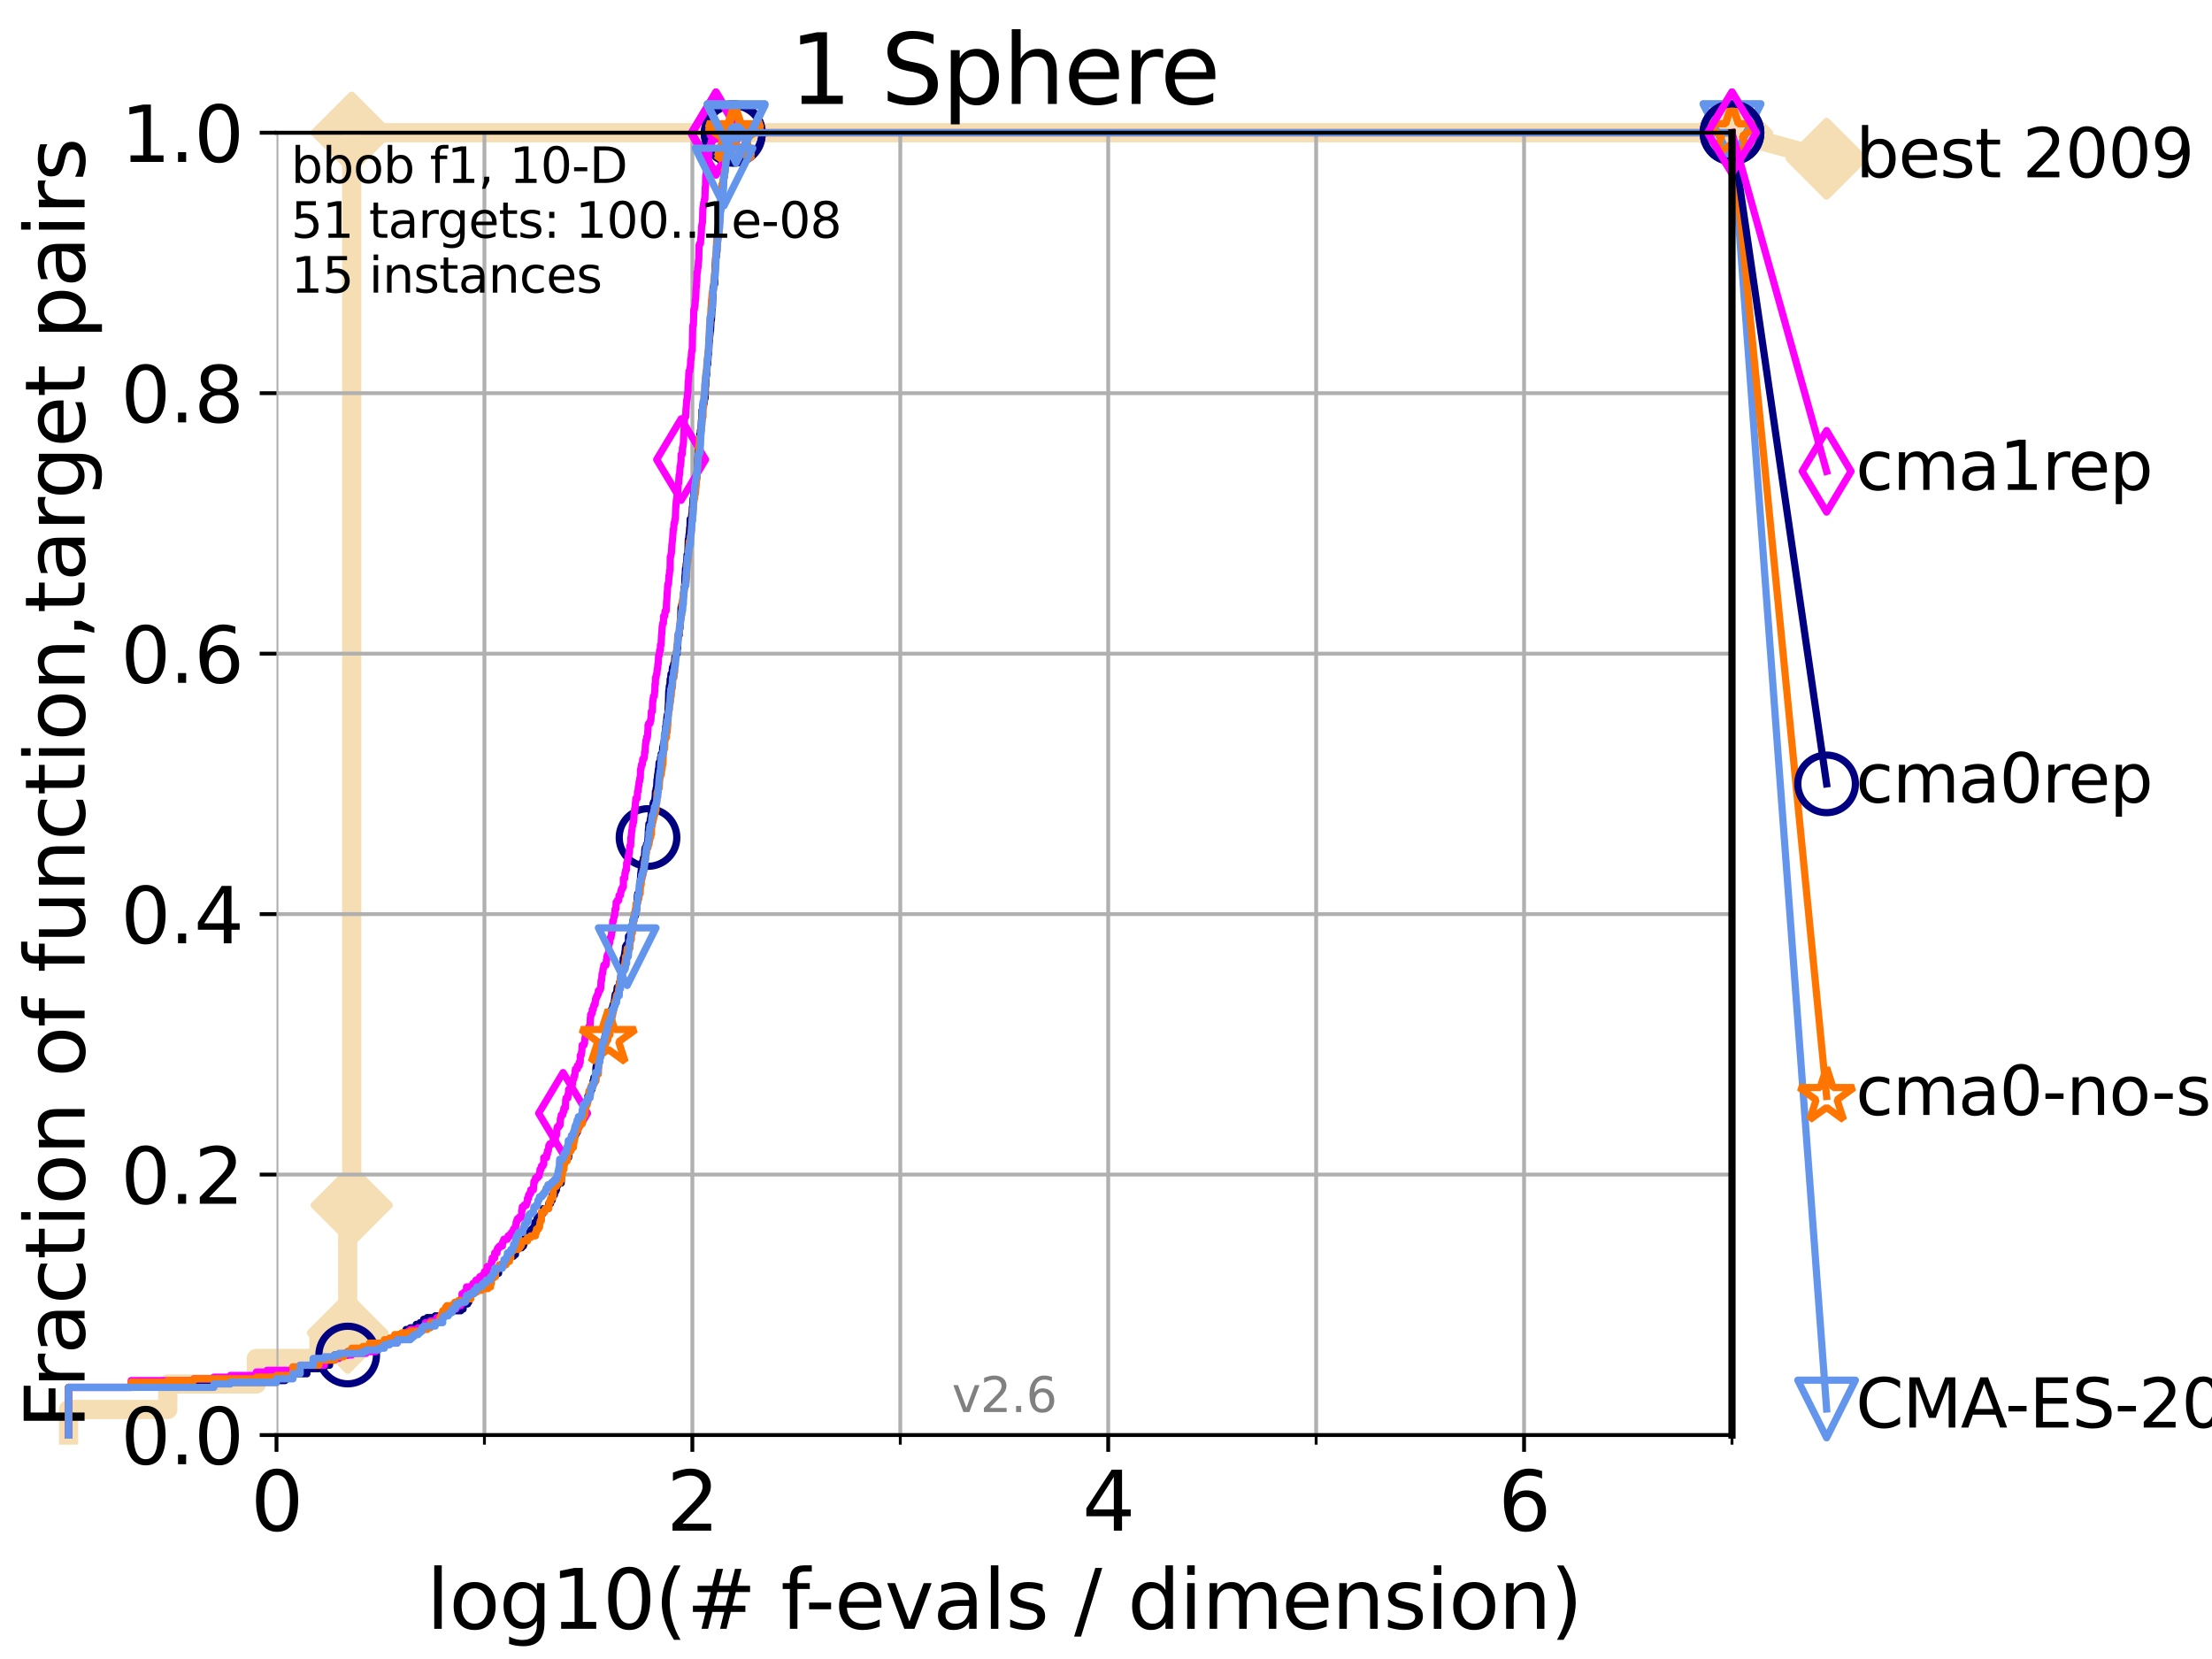 <?xml version="1.0" encoding="utf-8" standalone="no"?>
<!DOCTYPE svg PUBLIC "-//W3C//DTD SVG 1.1//EN"
  "http://www.w3.org/Graphics/SVG/1.1/DTD/svg11.dtd">
<svg xmlns:xlink="http://www.w3.org/1999/xlink" width="460.8pt" height="345.6pt" viewBox="0 0 460.8 345.6" xmlns="http://www.w3.org/2000/svg" version="1.1">
 <defs>
  <style type="text/css">*{stroke-linejoin: round; stroke-linecap: butt}</style>
 </defs>
 <g id="figure_1">
  <g id="patch_1">
   <path d="M 0 345.6 
L 460.8 345.6 
L 460.8 0 
L 0 0 
z
" style="fill: #ffffff"/>
  </g>
  <g id="axes_1">
   <g id="patch_2">
    <path d="M 57.6 298.944 
L 360.806 298.944 
L 360.806 27.648 
L 57.6 27.648 
z
" style="fill: #ffffff"/>
   </g>
   <g id="line2d_1">
    <path d="M 14.285 298.944 
L 14.285 293.624 
L 34.951 293.624 
L 34.951 288.305 
L 53.402 288.305 
L 53.402 282.985 
L 66.441 282.985 
L 66.441 277.666 
L 72.432 277.666 
L 72.432 251.068 
L 73.268 251.068 
L 73.268 27.648 
L 360.806 27.648 
" style="fill: none; stroke: #f5deb3; stroke-width: 4; stroke-linecap: square"/>
   </g>
   <g id="line2d_2">
    <defs>
     <path id="mba7bdab175" d="M -0 7.778 
L 7.778 0 
L 0 -7.778 
L -7.778 -0 
z
" style="stroke: #f5deb3; stroke-width: 1.5; stroke-linejoin: miter"/>
    </defs>
    <g>
     <use xlink:href="#mba7bdab175" x="72.432" y="277.666" style="fill: #f5deb3; stroke: #f5deb3; stroke-width: 1.5; stroke-linejoin: miter"/>
     <use xlink:href="#mba7bdab175" x="73.268" y="251.068" style="fill: #f5deb3; stroke: #f5deb3; stroke-width: 1.5; stroke-linejoin: miter"/>
     <use xlink:href="#mba7bdab175" x="73.268" y="251.068" style="fill: #f5deb3; stroke: #f5deb3; stroke-width: 1.5; stroke-linejoin: miter"/>
     <use xlink:href="#mba7bdab175" x="73.268" y="27.648" style="fill: #f5deb3; stroke: #f5deb3; stroke-width: 1.5; stroke-linejoin: miter"/>
     <use xlink:href="#mba7bdab175" x="73.268" y="27.648" style="fill: #f5deb3; stroke: #f5deb3; stroke-width: 1.5; stroke-linejoin: miter"/>
     <use xlink:href="#mba7bdab175" x="360.806" y="27.648" style="fill: #f5deb3; stroke: #f5deb3; stroke-width: 1.5; stroke-linejoin: miter"/>
    </g>
   </g>
   <g id="line2d_3">
    <path style="fill: none; stroke: #f5deb3; stroke-width: 4; stroke-linecap: square"/>
    <g/>
   </g>
   <g id="line2d_4">
    <path d="M 360.806 27.648 
L 380.515 33.074 
" style="fill: none; stroke: #f5deb3; stroke-width: 4; stroke-linecap: square"/>
    <g>
     <use xlink:href="#mba7bdab175" x="360.806" y="27.648" style="fill: #f5deb3; stroke: #f5deb3; stroke-width: 1.5; stroke-linejoin: miter"/>
     <use xlink:href="#mba7bdab175" x="380.515" y="33.074" style="fill: #f5deb3; stroke: #f5deb3; stroke-width: 1.5; stroke-linejoin: miter"/>
    </g>
   </g>
   <g id="matplotlib.axis_1">
    <g id="xtick_1">
     <g id="line2d_5">
      <path d="M 57.6 298.944 
L 57.6 27.648 
" clip-path="url(#p966b650004)" style="fill: none; stroke: #b0b0b0; stroke-width: 0.8; stroke-linecap: square"/>
     </g>
     <g id="line2d_6">
      <defs>
       <path id="m6331f6ad97" d="M 0 0 
L 0 3.5 
" style="stroke: #000000; stroke-width: 0.8"/>
      </defs>
      <g>
       <use xlink:href="#m6331f6ad97" x="57.6" y="298.944" style="stroke: #000000; stroke-width: 0.8"/>
      </g>
     </g>
     <g id="text_1">
      <!-- 0 -->
      <g transform="translate(52.192 318.861)scale(0.17 -0.17)">
       <defs>
        <path id="DejaVuSans-30" d="M 2034 4250 
Q 1547 4250 1301 3770 
Q 1056 3291 1056 2328 
Q 1056 1369 1301 889 
Q 1547 409 2034 409 
Q 2525 409 2770 889 
Q 3016 1369 3016 2328 
Q 3016 3291 2770 3770 
Q 2525 4250 2034 4250 
z
M 2034 4750 
Q 2819 4750 3233 4129 
Q 3647 3509 3647 2328 
Q 3647 1150 3233 529 
Q 2819 -91 2034 -91 
Q 1250 -91 836 529 
Q 422 1150 422 2328 
Q 422 3509 836 4129 
Q 1250 4750 2034 4750 
z
" transform="scale(0.016)"/>
       </defs>
       <use xlink:href="#DejaVuSans-30"/>
      </g>
     </g>
    </g>
    <g id="xtick_2">
     <g id="line2d_7">
      <path d="M 144.23 298.944 
L 144.23 27.648 
" clip-path="url(#p966b650004)" style="fill: none; stroke: #b0b0b0; stroke-width: 0.8; stroke-linecap: square"/>
     </g>
     <g id="line2d_8">
      <g>
       <use xlink:href="#m6331f6ad97" x="144.23" y="298.944" style="stroke: #000000; stroke-width: 0.8"/>
      </g>
     </g>
     <g id="text_2">
      <!-- 2 -->
      <g transform="translate(138.822 318.861)scale(0.17 -0.17)">
       <defs>
        <path id="DejaVuSans-32" d="M 1228 531 
L 3431 531 
L 3431 0 
L 469 0 
L 469 531 
Q 828 903 1448 1529 
Q 2069 2156 2228 2338 
Q 2531 2678 2651 2914 
Q 2772 3150 2772 3378 
Q 2772 3750 2511 3984 
Q 2250 4219 1831 4219 
Q 1534 4219 1204 4116 
Q 875 4013 500 3803 
L 500 4441 
Q 881 4594 1212 4672 
Q 1544 4750 1819 4750 
Q 2544 4750 2975 4387 
Q 3406 4025 3406 3419 
Q 3406 3131 3298 2873 
Q 3191 2616 2906 2266 
Q 2828 2175 2409 1742 
Q 1991 1309 1228 531 
z
" transform="scale(0.016)"/>
       </defs>
       <use xlink:href="#DejaVuSans-32"/>
      </g>
     </g>
    </g>
    <g id="xtick_3">
     <g id="line2d_9">
      <path d="M 230.861 298.944 
L 230.861 27.648 
" clip-path="url(#p966b650004)" style="fill: none; stroke: #b0b0b0; stroke-width: 0.8; stroke-linecap: square"/>
     </g>
     <g id="line2d_10">
      <g>
       <use xlink:href="#m6331f6ad97" x="230.861" y="298.944" style="stroke: #000000; stroke-width: 0.8"/>
      </g>
     </g>
     <g id="text_3">
      <!-- 4 -->
      <g transform="translate(225.453 318.861)scale(0.17 -0.17)">
       <defs>
        <path id="DejaVuSans-34" d="M 2419 4116 
L 825 1625 
L 2419 1625 
L 2419 4116 
z
M 2253 4666 
L 3047 4666 
L 3047 1625 
L 3713 1625 
L 3713 1100 
L 3047 1100 
L 3047 0 
L 2419 0 
L 2419 1100 
L 313 1100 
L 313 1709 
L 2253 4666 
z
" transform="scale(0.016)"/>
       </defs>
       <use xlink:href="#DejaVuSans-34"/>
      </g>
     </g>
    </g>
    <g id="xtick_4">
     <g id="line2d_11">
      <path d="M 317.491 298.944 
L 317.491 27.648 
" clip-path="url(#p966b650004)" style="fill: none; stroke: #b0b0b0; stroke-width: 0.8; stroke-linecap: square"/>
     </g>
     <g id="line2d_12">
      <g>
       <use xlink:href="#m6331f6ad97" x="317.491" y="298.944" style="stroke: #000000; stroke-width: 0.8"/>
      </g>
     </g>
     <g id="text_4">
      <!-- 6 -->
      <g transform="translate(312.083 318.861)scale(0.17 -0.17)">
       <defs>
        <path id="DejaVuSans-36" d="M 2113 2584 
Q 1688 2584 1439 2293 
Q 1191 2003 1191 1497 
Q 1191 994 1439 701 
Q 1688 409 2113 409 
Q 2538 409 2786 701 
Q 3034 994 3034 1497 
Q 3034 2003 2786 2293 
Q 2538 2584 2113 2584 
z
M 3366 4563 
L 3366 3988 
Q 3128 4100 2886 4159 
Q 2644 4219 2406 4219 
Q 1781 4219 1451 3797 
Q 1122 3375 1075 2522 
Q 1259 2794 1537 2939 
Q 1816 3084 2150 3084 
Q 2853 3084 3261 2657 
Q 3669 2231 3669 1497 
Q 3669 778 3244 343 
Q 2819 -91 2113 -91 
Q 1303 -91 875 529 
Q 447 1150 447 2328 
Q 447 3434 972 4092 
Q 1497 4750 2381 4750 
Q 2619 4750 2861 4703 
Q 3103 4656 3366 4563 
z
" transform="scale(0.016)"/>
       </defs>
       <use xlink:href="#DejaVuSans-36"/>
      </g>
     </g>
    </g>
    <g id="xtick_5">
     <g id="line2d_13">
      <path d="M 100.915 298.944 
L 100.915 27.648 
" clip-path="url(#p966b650004)" style="fill: none; stroke: #b0b0b0; stroke-width: 0.8; stroke-linecap: square"/>
     </g>
     <g id="line2d_14">
      <defs>
       <path id="m686e4fad6c" d="M 0 0 
L 0 2 
" style="stroke: #000000; stroke-width: 0.6"/>
      </defs>
      <g>
       <use xlink:href="#m686e4fad6c" x="100.915" y="298.944" style="stroke: #000000; stroke-width: 0.6"/>
      </g>
     </g>
    </g>
    <g id="xtick_6">
     <g id="line2d_15">
      <path d="M 187.546 298.944 
L 187.546 27.648 
" clip-path="url(#p966b650004)" style="fill: none; stroke: #b0b0b0; stroke-width: 0.8; stroke-linecap: square"/>
     </g>
     <g id="line2d_16">
      <g>
       <use xlink:href="#m686e4fad6c" x="187.546" y="298.944" style="stroke: #000000; stroke-width: 0.6"/>
      </g>
     </g>
    </g>
    <g id="xtick_7">
     <g id="line2d_17">
      <path d="M 274.176 298.944 
L 274.176 27.648 
" clip-path="url(#p966b650004)" style="fill: none; stroke: #b0b0b0; stroke-width: 0.8; stroke-linecap: square"/>
     </g>
     <g id="line2d_18">
      <g>
       <use xlink:href="#m686e4fad6c" x="274.176" y="298.944" style="stroke: #000000; stroke-width: 0.6"/>
      </g>
     </g>
    </g>
    <g id="xtick_8">
     <g id="line2d_19">
      <path d="M 360.806 298.944 
L 360.806 27.648 
" clip-path="url(#p966b650004)" style="fill: none; stroke: #b0b0b0; stroke-width: 0.8; stroke-linecap: square"/>
     </g>
     <g id="line2d_20">
      <g>
       <use xlink:href="#m686e4fad6c" x="360.806" y="298.944" style="stroke: #000000; stroke-width: 0.6"/>
      </g>
     </g>
    </g>
    <g id="text_5">
     <!-- log10(# f-evals / dimension) -->
     <g transform="translate(88.823 339.314)scale(0.17 -0.17)">
      <defs>
       <path id="DejaVuSans-6c" d="M 603 4863 
L 1178 4863 
L 1178 0 
L 603 0 
L 603 4863 
z
" transform="scale(0.016)"/>
       <path id="DejaVuSans-6f" d="M 1959 3097 
Q 1497 3097 1228 2736 
Q 959 2375 959 1747 
Q 959 1119 1226 758 
Q 1494 397 1959 397 
Q 2419 397 2687 759 
Q 2956 1122 2956 1747 
Q 2956 2369 2687 2733 
Q 2419 3097 1959 3097 
z
M 1959 3584 
Q 2709 3584 3137 3096 
Q 3566 2609 3566 1747 
Q 3566 888 3137 398 
Q 2709 -91 1959 -91 
Q 1206 -91 779 398 
Q 353 888 353 1747 
Q 353 2609 779 3096 
Q 1206 3584 1959 3584 
z
" transform="scale(0.016)"/>
       <path id="DejaVuSans-67" d="M 2906 1791 
Q 2906 2416 2648 2759 
Q 2391 3103 1925 3103 
Q 1463 3103 1205 2759 
Q 947 2416 947 1791 
Q 947 1169 1205 825 
Q 1463 481 1925 481 
Q 2391 481 2648 825 
Q 2906 1169 2906 1791 
z
M 3481 434 
Q 3481 -459 3084 -895 
Q 2688 -1331 1869 -1331 
Q 1566 -1331 1297 -1286 
Q 1028 -1241 775 -1147 
L 775 -588 
Q 1028 -725 1275 -790 
Q 1522 -856 1778 -856 
Q 2344 -856 2625 -561 
Q 2906 -266 2906 331 
L 2906 616 
Q 2728 306 2450 153 
Q 2172 0 1784 0 
Q 1141 0 747 490 
Q 353 981 353 1791 
Q 353 2603 747 3093 
Q 1141 3584 1784 3584 
Q 2172 3584 2450 3431 
Q 2728 3278 2906 2969 
L 2906 3500 
L 3481 3500 
L 3481 434 
z
" transform="scale(0.016)"/>
       <path id="DejaVuSans-31" d="M 794 531 
L 1825 531 
L 1825 4091 
L 703 3866 
L 703 4441 
L 1819 4666 
L 2450 4666 
L 2450 531 
L 3481 531 
L 3481 0 
L 794 0 
L 794 531 
z
" transform="scale(0.016)"/>
       <path id="DejaVuSans-28" d="M 1984 4856 
Q 1566 4138 1362 3434 
Q 1159 2731 1159 2009 
Q 1159 1288 1364 580 
Q 1569 -128 1984 -844 
L 1484 -844 
Q 1016 -109 783 600 
Q 550 1309 550 2009 
Q 550 2706 781 3412 
Q 1013 4119 1484 4856 
L 1984 4856 
z
" transform="scale(0.016)"/>
       <path id="DejaVuSans-23" d="M 3272 2816 
L 2363 2816 
L 2100 1772 
L 3016 1772 
L 3272 2816 
z
M 2803 4594 
L 2478 3297 
L 3391 3297 
L 3719 4594 
L 4219 4594 
L 3897 3297 
L 4872 3297 
L 4872 2816 
L 3775 2816 
L 3519 1772 
L 4513 1772 
L 4513 1294 
L 3397 1294 
L 3072 0 
L 2572 0 
L 2894 1294 
L 1978 1294 
L 1656 0 
L 1153 0 
L 1478 1294 
L 494 1294 
L 494 1772 
L 1594 1772 
L 1856 2816 
L 850 2816 
L 850 3297 
L 1978 3297 
L 2297 4594 
L 2803 4594 
z
" transform="scale(0.016)"/>
       <path id="DejaVuSans-20" transform="scale(0.016)"/>
       <path id="DejaVuSans-66" d="M 2375 4863 
L 2375 4384 
L 1825 4384 
Q 1516 4384 1395 4259 
Q 1275 4134 1275 3809 
L 1275 3500 
L 2222 3500 
L 2222 3053 
L 1275 3053 
L 1275 0 
L 697 0 
L 697 3053 
L 147 3053 
L 147 3500 
L 697 3500 
L 697 3744 
Q 697 4328 969 4595 
Q 1241 4863 1831 4863 
L 2375 4863 
z
" transform="scale(0.016)"/>
       <path id="DejaVuSans-2d" d="M 313 2009 
L 1997 2009 
L 1997 1497 
L 313 1497 
L 313 2009 
z
" transform="scale(0.016)"/>
       <path id="DejaVuSans-65" d="M 3597 1894 
L 3597 1613 
L 953 1613 
Q 991 1019 1311 708 
Q 1631 397 2203 397 
Q 2534 397 2845 478 
Q 3156 559 3463 722 
L 3463 178 
Q 3153 47 2828 -22 
Q 2503 -91 2169 -91 
Q 1331 -91 842 396 
Q 353 884 353 1716 
Q 353 2575 817 3079 
Q 1281 3584 2069 3584 
Q 2775 3584 3186 3129 
Q 3597 2675 3597 1894 
z
M 3022 2063 
Q 3016 2534 2758 2815 
Q 2500 3097 2075 3097 
Q 1594 3097 1305 2825 
Q 1016 2553 972 2059 
L 3022 2063 
z
" transform="scale(0.016)"/>
       <path id="DejaVuSans-76" d="M 191 3500 
L 800 3500 
L 1894 563 
L 2988 3500 
L 3597 3500 
L 2284 0 
L 1503 0 
L 191 3500 
z
" transform="scale(0.016)"/>
       <path id="DejaVuSans-61" d="M 2194 1759 
Q 1497 1759 1228 1600 
Q 959 1441 959 1056 
Q 959 750 1161 570 
Q 1363 391 1709 391 
Q 2188 391 2477 730 
Q 2766 1069 2766 1631 
L 2766 1759 
L 2194 1759 
z
M 3341 1997 
L 3341 0 
L 2766 0 
L 2766 531 
Q 2569 213 2275 61 
Q 1981 -91 1556 -91 
Q 1019 -91 701 211 
Q 384 513 384 1019 
Q 384 1609 779 1909 
Q 1175 2209 1959 2209 
L 2766 2209 
L 2766 2266 
Q 2766 2663 2505 2880 
Q 2244 3097 1772 3097 
Q 1472 3097 1187 3025 
Q 903 2953 641 2809 
L 641 3341 
Q 956 3463 1253 3523 
Q 1550 3584 1831 3584 
Q 2591 3584 2966 3190 
Q 3341 2797 3341 1997 
z
" transform="scale(0.016)"/>
       <path id="DejaVuSans-73" d="M 2834 3397 
L 2834 2853 
Q 2591 2978 2328 3040 
Q 2066 3103 1784 3103 
Q 1356 3103 1142 2972 
Q 928 2841 928 2578 
Q 928 2378 1081 2264 
Q 1234 2150 1697 2047 
L 1894 2003 
Q 2506 1872 2764 1633 
Q 3022 1394 3022 966 
Q 3022 478 2636 193 
Q 2250 -91 1575 -91 
Q 1294 -91 989 -36 
Q 684 19 347 128 
L 347 722 
Q 666 556 975 473 
Q 1284 391 1588 391 
Q 1994 391 2212 530 
Q 2431 669 2431 922 
Q 2431 1156 2273 1281 
Q 2116 1406 1581 1522 
L 1381 1569 
Q 847 1681 609 1914 
Q 372 2147 372 2553 
Q 372 3047 722 3315 
Q 1072 3584 1716 3584 
Q 2034 3584 2315 3537 
Q 2597 3491 2834 3397 
z
" transform="scale(0.016)"/>
       <path id="DejaVuSans-2f" d="M 1625 4666 
L 2156 4666 
L 531 -594 
L 0 -594 
L 1625 4666 
z
" transform="scale(0.016)"/>
       <path id="DejaVuSans-64" d="M 2906 2969 
L 2906 4863 
L 3481 4863 
L 3481 0 
L 2906 0 
L 2906 525 
Q 2725 213 2448 61 
Q 2172 -91 1784 -91 
Q 1150 -91 751 415 
Q 353 922 353 1747 
Q 353 2572 751 3078 
Q 1150 3584 1784 3584 
Q 2172 3584 2448 3432 
Q 2725 3281 2906 2969 
z
M 947 1747 
Q 947 1113 1208 752 
Q 1469 391 1925 391 
Q 2381 391 2643 752 
Q 2906 1113 2906 1747 
Q 2906 2381 2643 2742 
Q 2381 3103 1925 3103 
Q 1469 3103 1208 2742 
Q 947 2381 947 1747 
z
" transform="scale(0.016)"/>
       <path id="DejaVuSans-69" d="M 603 3500 
L 1178 3500 
L 1178 0 
L 603 0 
L 603 3500 
z
M 603 4863 
L 1178 4863 
L 1178 4134 
L 603 4134 
L 603 4863 
z
" transform="scale(0.016)"/>
       <path id="DejaVuSans-6d" d="M 3328 2828 
Q 3544 3216 3844 3400 
Q 4144 3584 4550 3584 
Q 5097 3584 5394 3201 
Q 5691 2819 5691 2113 
L 5691 0 
L 5113 0 
L 5113 2094 
Q 5113 2597 4934 2840 
Q 4756 3084 4391 3084 
Q 3944 3084 3684 2787 
Q 3425 2491 3425 1978 
L 3425 0 
L 2847 0 
L 2847 2094 
Q 2847 2600 2669 2842 
Q 2491 3084 2119 3084 
Q 1678 3084 1418 2786 
Q 1159 2488 1159 1978 
L 1159 0 
L 581 0 
L 581 3500 
L 1159 3500 
L 1159 2956 
Q 1356 3278 1631 3431 
Q 1906 3584 2284 3584 
Q 2666 3584 2933 3390 
Q 3200 3197 3328 2828 
z
" transform="scale(0.016)"/>
       <path id="DejaVuSans-6e" d="M 3513 2113 
L 3513 0 
L 2938 0 
L 2938 2094 
Q 2938 2591 2744 2837 
Q 2550 3084 2163 3084 
Q 1697 3084 1428 2787 
Q 1159 2491 1159 1978 
L 1159 0 
L 581 0 
L 581 3500 
L 1159 3500 
L 1159 2956 
Q 1366 3272 1645 3428 
Q 1925 3584 2291 3584 
Q 2894 3584 3203 3211 
Q 3513 2838 3513 2113 
z
" transform="scale(0.016)"/>
       <path id="DejaVuSans-29" d="M 513 4856 
L 1013 4856 
Q 1481 4119 1714 3412 
Q 1947 2706 1947 2009 
Q 1947 1309 1714 600 
Q 1481 -109 1013 -844 
L 513 -844 
Q 928 -128 1133 580 
Q 1338 1288 1338 2009 
Q 1338 2731 1133 3434 
Q 928 4138 513 4856 
z
" transform="scale(0.016)"/>
      </defs>
      <use xlink:href="#DejaVuSans-6c"/>
      <use xlink:href="#DejaVuSans-6f" x="27.783"/>
      <use xlink:href="#DejaVuSans-67" x="88.965"/>
      <use xlink:href="#DejaVuSans-31" x="152.441"/>
      <use xlink:href="#DejaVuSans-30" x="216.064"/>
      <use xlink:href="#DejaVuSans-28" x="279.688"/>
      <use xlink:href="#DejaVuSans-23" x="318.701"/>
      <use xlink:href="#DejaVuSans-20" x="402.49"/>
      <use xlink:href="#DejaVuSans-66" x="434.277"/>
      <use xlink:href="#DejaVuSans-2d" x="463.982"/>
      <use xlink:href="#DejaVuSans-65" x="500.066"/>
      <use xlink:href="#DejaVuSans-76" x="561.59"/>
      <use xlink:href="#DejaVuSans-61" x="620.77"/>
      <use xlink:href="#DejaVuSans-6c" x="682.049"/>
      <use xlink:href="#DejaVuSans-73" x="709.832"/>
      <use xlink:href="#DejaVuSans-20" x="761.932"/>
      <use xlink:href="#DejaVuSans-2f" x="793.719"/>
      <use xlink:href="#DejaVuSans-20" x="827.41"/>
      <use xlink:href="#DejaVuSans-64" x="859.197"/>
      <use xlink:href="#DejaVuSans-69" x="922.674"/>
      <use xlink:href="#DejaVuSans-6d" x="950.457"/>
      <use xlink:href="#DejaVuSans-65" x="1047.869"/>
      <use xlink:href="#DejaVuSans-6e" x="1109.393"/>
      <use xlink:href="#DejaVuSans-73" x="1172.771"/>
      <use xlink:href="#DejaVuSans-69" x="1224.871"/>
      <use xlink:href="#DejaVuSans-6f" x="1252.654"/>
      <use xlink:href="#DejaVuSans-6e" x="1313.836"/>
      <use xlink:href="#DejaVuSans-29" x="1377.215"/>
     </g>
    </g>
   </g>
   <g id="matplotlib.axis_2">
    <g id="ytick_1">
     <g id="line2d_21">
      <path d="M 57.6 298.944 
L 360.806 298.944 
" clip-path="url(#p966b650004)" style="fill: none; stroke: #b0b0b0; stroke-width: 0.8; stroke-linecap: square"/>
     </g>
     <g id="line2d_22">
      <defs>
       <path id="m3834b89cfa" d="M 0 0 
L -3.5 0 
" style="stroke: #000000; stroke-width: 0.8"/>
      </defs>
      <g>
       <use xlink:href="#m3834b89cfa" x="57.6" y="298.944" style="stroke: #000000; stroke-width: 0.8"/>
      </g>
     </g>
     <g id="text_6">
      <!-- 0.0 -->
      <g transform="translate(25.155 305.023)scale(0.16 -0.16)">
       <defs>
        <path id="DejaVuSans-2e" d="M 684 794 
L 1344 794 
L 1344 0 
L 684 0 
L 684 794 
z
" transform="scale(0.016)"/>
       </defs>
       <use xlink:href="#DejaVuSans-30"/>
       <use xlink:href="#DejaVuSans-2e" x="63.623"/>
       <use xlink:href="#DejaVuSans-30" x="95.41"/>
      </g>
     </g>
    </g>
    <g id="ytick_2">
     <g id="line2d_23">
      <path d="M 57.6 244.685 
L 360.806 244.685 
" clip-path="url(#p966b650004)" style="fill: none; stroke: #b0b0b0; stroke-width: 0.8; stroke-linecap: square"/>
     </g>
     <g id="line2d_24">
      <g>
       <use xlink:href="#m3834b89cfa" x="57.6" y="244.685" style="stroke: #000000; stroke-width: 0.8"/>
      </g>
     </g>
     <g id="text_7">
      <!-- 0.2 -->
      <g transform="translate(25.155 250.764)scale(0.16 -0.16)">
       <use xlink:href="#DejaVuSans-30"/>
       <use xlink:href="#DejaVuSans-2e" x="63.623"/>
       <use xlink:href="#DejaVuSans-32" x="95.41"/>
      </g>
     </g>
    </g>
    <g id="ytick_3">
     <g id="line2d_25">
      <path d="M 57.6 190.426 
L 360.806 190.426 
" clip-path="url(#p966b650004)" style="fill: none; stroke: #b0b0b0; stroke-width: 0.8; stroke-linecap: square"/>
     </g>
     <g id="line2d_26">
      <g>
       <use xlink:href="#m3834b89cfa" x="57.6" y="190.426" style="stroke: #000000; stroke-width: 0.8"/>
      </g>
     </g>
     <g id="text_8">
      <!-- 0.4 -->
      <g transform="translate(25.155 196.504)scale(0.16 -0.16)">
       <use xlink:href="#DejaVuSans-30"/>
       <use xlink:href="#DejaVuSans-2e" x="63.623"/>
       <use xlink:href="#DejaVuSans-34" x="95.41"/>
      </g>
     </g>
    </g>
    <g id="ytick_4">
     <g id="line2d_27">
      <path d="M 57.6 136.166 
L 360.806 136.166 
" clip-path="url(#p966b650004)" style="fill: none; stroke: #b0b0b0; stroke-width: 0.8; stroke-linecap: square"/>
     </g>
     <g id="line2d_28">
      <g>
       <use xlink:href="#m3834b89cfa" x="57.6" y="136.166" style="stroke: #000000; stroke-width: 0.8"/>
      </g>
     </g>
     <g id="text_9">
      <!-- 0.6 -->
      <g transform="translate(25.155 142.245)scale(0.16 -0.16)">
       <use xlink:href="#DejaVuSans-30"/>
       <use xlink:href="#DejaVuSans-2e" x="63.623"/>
       <use xlink:href="#DejaVuSans-36" x="95.41"/>
      </g>
     </g>
    </g>
    <g id="ytick_5">
     <g id="line2d_29">
      <path d="M 57.6 81.907 
L 360.806 81.907 
" clip-path="url(#p966b650004)" style="fill: none; stroke: #b0b0b0; stroke-width: 0.8; stroke-linecap: square"/>
     </g>
     <g id="line2d_30">
      <g>
       <use xlink:href="#m3834b89cfa" x="57.6" y="81.907" style="stroke: #000000; stroke-width: 0.8"/>
      </g>
     </g>
     <g id="text_10">
      <!-- 0.8 -->
      <g transform="translate(25.155 87.986)scale(0.16 -0.16)">
       <defs>
        <path id="DejaVuSans-38" d="M 2034 2216 
Q 1584 2216 1326 1975 
Q 1069 1734 1069 1313 
Q 1069 891 1326 650 
Q 1584 409 2034 409 
Q 2484 409 2743 651 
Q 3003 894 3003 1313 
Q 3003 1734 2745 1975 
Q 2488 2216 2034 2216 
z
M 1403 2484 
Q 997 2584 770 2862 
Q 544 3141 544 3541 
Q 544 4100 942 4425 
Q 1341 4750 2034 4750 
Q 2731 4750 3128 4425 
Q 3525 4100 3525 3541 
Q 3525 3141 3298 2862 
Q 3072 2584 2669 2484 
Q 3125 2378 3379 2068 
Q 3634 1759 3634 1313 
Q 3634 634 3220 271 
Q 2806 -91 2034 -91 
Q 1263 -91 848 271 
Q 434 634 434 1313 
Q 434 1759 690 2068 
Q 947 2378 1403 2484 
z
M 1172 3481 
Q 1172 3119 1398 2916 
Q 1625 2713 2034 2713 
Q 2441 2713 2670 2916 
Q 2900 3119 2900 3481 
Q 2900 3844 2670 4047 
Q 2441 4250 2034 4250 
Q 1625 4250 1398 4047 
Q 1172 3844 1172 3481 
z
" transform="scale(0.016)"/>
       </defs>
       <use xlink:href="#DejaVuSans-30"/>
       <use xlink:href="#DejaVuSans-2e" x="63.623"/>
       <use xlink:href="#DejaVuSans-38" x="95.41"/>
      </g>
     </g>
    </g>
    <g id="ytick_6">
     <g id="line2d_31">
      <path d="M 57.6 27.648 
L 360.806 27.648 
" clip-path="url(#p966b650004)" style="fill: none; stroke: #b0b0b0; stroke-width: 0.8; stroke-linecap: square"/>
     </g>
     <g id="line2d_32">
      <g>
       <use xlink:href="#m3834b89cfa" x="57.6" y="27.648" style="stroke: #000000; stroke-width: 0.8"/>
      </g>
     </g>
     <g id="text_11">
      <!-- 1.0 -->
      <g transform="translate(25.155 33.727)scale(0.16 -0.16)">
       <use xlink:href="#DejaVuSans-31"/>
       <use xlink:href="#DejaVuSans-2e" x="63.623"/>
       <use xlink:href="#DejaVuSans-30" x="95.41"/>
      </g>
     </g>
    </g>
    <g id="text_12">
     <!-- Fraction of function,target pairs -->
     <g transform="translate(17.62 297.681)rotate(-90)scale(0.17 -0.17)">
      <defs>
       <path id="DejaVuSans-46" d="M 628 4666 
L 3309 4666 
L 3309 4134 
L 1259 4134 
L 1259 2759 
L 3109 2759 
L 3109 2228 
L 1259 2228 
L 1259 0 
L 628 0 
L 628 4666 
z
" transform="scale(0.016)"/>
       <path id="DejaVuSans-72" d="M 2631 2963 
Q 2534 3019 2420 3045 
Q 2306 3072 2169 3072 
Q 1681 3072 1420 2755 
Q 1159 2438 1159 1844 
L 1159 0 
L 581 0 
L 581 3500 
L 1159 3500 
L 1159 2956 
Q 1341 3275 1631 3429 
Q 1922 3584 2338 3584 
Q 2397 3584 2469 3576 
Q 2541 3569 2628 3553 
L 2631 2963 
z
" transform="scale(0.016)"/>
       <path id="DejaVuSans-63" d="M 3122 3366 
L 3122 2828 
Q 2878 2963 2633 3030 
Q 2388 3097 2138 3097 
Q 1578 3097 1268 2742 
Q 959 2388 959 1747 
Q 959 1106 1268 751 
Q 1578 397 2138 397 
Q 2388 397 2633 464 
Q 2878 531 3122 666 
L 3122 134 
Q 2881 22 2623 -34 
Q 2366 -91 2075 -91 
Q 1284 -91 818 406 
Q 353 903 353 1747 
Q 353 2603 823 3093 
Q 1294 3584 2113 3584 
Q 2378 3584 2631 3529 
Q 2884 3475 3122 3366 
z
" transform="scale(0.016)"/>
       <path id="DejaVuSans-74" d="M 1172 4494 
L 1172 3500 
L 2356 3500 
L 2356 3053 
L 1172 3053 
L 1172 1153 
Q 1172 725 1289 603 
Q 1406 481 1766 481 
L 2356 481 
L 2356 0 
L 1766 0 
Q 1100 0 847 248 
Q 594 497 594 1153 
L 594 3053 
L 172 3053 
L 172 3500 
L 594 3500 
L 594 4494 
L 1172 4494 
z
" transform="scale(0.016)"/>
       <path id="DejaVuSans-75" d="M 544 1381 
L 544 3500 
L 1119 3500 
L 1119 1403 
Q 1119 906 1312 657 
Q 1506 409 1894 409 
Q 2359 409 2629 706 
Q 2900 1003 2900 1516 
L 2900 3500 
L 3475 3500 
L 3475 0 
L 2900 0 
L 2900 538 
Q 2691 219 2414 64 
Q 2138 -91 1772 -91 
Q 1169 -91 856 284 
Q 544 659 544 1381 
z
M 1991 3584 
L 1991 3584 
z
" transform="scale(0.016)"/>
       <path id="DejaVuSans-2c" d="M 750 794 
L 1409 794 
L 1409 256 
L 897 -744 
L 494 -744 
L 750 256 
L 750 794 
z
" transform="scale(0.016)"/>
       <path id="DejaVuSans-70" d="M 1159 525 
L 1159 -1331 
L 581 -1331 
L 581 3500 
L 1159 3500 
L 1159 2969 
Q 1341 3281 1617 3432 
Q 1894 3584 2278 3584 
Q 2916 3584 3314 3078 
Q 3713 2572 3713 1747 
Q 3713 922 3314 415 
Q 2916 -91 2278 -91 
Q 1894 -91 1617 61 
Q 1341 213 1159 525 
z
M 3116 1747 
Q 3116 2381 2855 2742 
Q 2594 3103 2138 3103 
Q 1681 3103 1420 2742 
Q 1159 2381 1159 1747 
Q 1159 1113 1420 752 
Q 1681 391 2138 391 
Q 2594 391 2855 752 
Q 3116 1113 3116 1747 
z
" transform="scale(0.016)"/>
      </defs>
      <use xlink:href="#DejaVuSans-46"/>
      <use xlink:href="#DejaVuSans-72" x="50.27"/>
      <use xlink:href="#DejaVuSans-61" x="91.383"/>
      <use xlink:href="#DejaVuSans-63" x="152.662"/>
      <use xlink:href="#DejaVuSans-74" x="207.643"/>
      <use xlink:href="#DejaVuSans-69" x="246.852"/>
      <use xlink:href="#DejaVuSans-6f" x="274.635"/>
      <use xlink:href="#DejaVuSans-6e" x="335.816"/>
      <use xlink:href="#DejaVuSans-20" x="399.195"/>
      <use xlink:href="#DejaVuSans-6f" x="430.982"/>
      <use xlink:href="#DejaVuSans-66" x="492.164"/>
      <use xlink:href="#DejaVuSans-20" x="527.369"/>
      <use xlink:href="#DejaVuSans-66" x="559.156"/>
      <use xlink:href="#DejaVuSans-75" x="594.361"/>
      <use xlink:href="#DejaVuSans-6e" x="657.74"/>
      <use xlink:href="#DejaVuSans-63" x="721.119"/>
      <use xlink:href="#DejaVuSans-74" x="776.1"/>
      <use xlink:href="#DejaVuSans-69" x="815.309"/>
      <use xlink:href="#DejaVuSans-6f" x="843.092"/>
      <use xlink:href="#DejaVuSans-6e" x="904.273"/>
      <use xlink:href="#DejaVuSans-2c" x="967.652"/>
      <use xlink:href="#DejaVuSans-74" x="999.439"/>
      <use xlink:href="#DejaVuSans-61" x="1038.648"/>
      <use xlink:href="#DejaVuSans-72" x="1099.928"/>
      <use xlink:href="#DejaVuSans-67" x="1139.291"/>
      <use xlink:href="#DejaVuSans-65" x="1202.768"/>
      <use xlink:href="#DejaVuSans-74" x="1264.291"/>
      <use xlink:href="#DejaVuSans-20" x="1303.5"/>
      <use xlink:href="#DejaVuSans-70" x="1335.287"/>
      <use xlink:href="#DejaVuSans-61" x="1398.764"/>
      <use xlink:href="#DejaVuSans-69" x="1460.043"/>
      <use xlink:href="#DejaVuSans-72" x="1487.826"/>
      <use xlink:href="#DejaVuSans-73" x="1528.939"/>
     </g>
    </g>
   </g>
   <g id="line2d_33">
    <defs>
     <path id="mef6825c35a" d="M 0 1.5 
C 0.398 1.5 0.779 1.342 1.061 1.061 
C 1.342 0.779 1.5 0.398 1.5 0 
C 1.5 -0.398 1.342 -0.779 1.061 -1.061 
C 0.779 -1.342 0.398 -1.5 0 -1.5 
C -0.398 -1.5 -0.779 -1.342 -1.061 -1.061 
C -1.342 -0.779 -1.5 -0.398 -1.5 0 
C -1.5 0.398 -1.342 0.779 -1.061 1.061 
C -0.779 1.342 -0.398 1.5 0 1.5 
z
" style="stroke: #f5deb3"/>
    </defs>
    <g>
     <use xlink:href="#mef6825c35a" x="73.268" y="27.648" style="fill: #f5deb3; stroke: #f5deb3"/>
     <use xlink:href="#mef6825c35a" x="73.268" y="27.648" style="fill: #f5deb3; stroke: #f5deb3"/>
    </g>
   </g>
   <g id="line2d_34">
    <defs>
     <path id="mc857fed061" d="M 0 1.5 
C 0.398 1.5 0.779 1.342 1.061 1.061 
C 1.342 0.779 1.5 0.398 1.5 0 
C 1.5 -0.398 1.342 -0.779 1.061 -1.061 
C 0.779 -1.342 0.398 -1.5 0 -1.5 
C -0.398 -1.5 -0.779 -1.342 -1.061 -1.061 
C -1.342 -0.779 -1.5 -0.398 -1.5 0 
C -1.5 0.398 -1.342 0.779 -1.061 1.061 
C -0.779 1.342 -0.398 1.5 0 1.5 
z
" style="stroke: #000080"/>
    </defs>
    <g>
     <use xlink:href="#mc857fed061" x="152.764" y="27.648" style="fill: #000080; stroke: #000080"/>
     <use xlink:href="#mc857fed061" x="152.764" y="27.648" style="fill: #000080; stroke: #000080"/>
    </g>
   </g>
   <g id="line2d_35">
    <path d="M 14.285 298.944 
L 14.285 289.014 
L 27.324 289.014 
L 27.324 288.66 
L 34.951 288.66 
L 34.951 288.305 
L 44.561 288.305 
L 44.561 287.95 
L 57.6 287.95 
L 57.6 287.596 
L 59.393 287.596 
L 59.393 286.886 
L 61.03 286.886 
L 61.03 286.177 
L 63.93 286.177 
L 63.93 285.113 
L 66.441 285.113 
L 66.441 284.759 
L 67.582 284.759 
L 67.582 284.404 
L 68.657 284.404 
L 68.657 283.34 
L 69.674 283.34 
L 69.674 282.276 
L 72.432 282.276 
L 72.432 281.567 
L 74.837 281.567 
L 74.837 281.212 
L 78.267 281.212 
L 78.267 280.503 
L 79.481 280.503 
L 79.481 280.148 
L 80.06 280.148 
L 80.06 279.794 
L 80.621 279.794 
L 80.621 279.439 
L 81.166 279.439 
L 81.166 279.084 
L 82.212 279.084 
L 82.212 278.73 
L 82.713 278.73 
L 82.713 278.375 
L 83.202 278.375 
L 83.202 278.021 
L 84.596 278.021 
L 84.596 276.957 
L 85.471 276.957 
L 85.471 276.602 
L 86.712 276.602 
L 86.712 275.893 
L 87.496 275.893 
L 87.496 275.538 
L 88.249 275.538 
L 88.249 274.829 
L 88.972 274.829 
L 88.972 274.474 
L 90.668 274.474 
L 90.668 274.12 
L 92.224 274.12 
L 92.224 273.765 
L 92.52 273.765 
L 92.52 273.41 
L 92.812 273.41 
L 92.812 273.056 
L 95.999 273.056 
L 95.999 272.701 
L 96.481 272.701 
L 96.481 271.637 
L 97.41 271.637 
L 97.41 271.282 
L 97.635 271.282 
L 97.635 270.219 
L 97.858 270.219 
L 97.858 269.155 
L 98.933 269.155 
L 98.933 268.445 
L 99.55 268.445 
L 99.55 267.736 
L 100.535 267.736 
L 100.535 267.381 
L 101.288 267.381 
L 101.288 267.027 
L 101.653 267.027 
L 101.653 266.318 
L 101.833 266.318 
L 101.833 265.963 
L 102.011 265.963 
L 102.011 265.608 
L 103.214 265.608 
L 103.214 265.254 
L 103.869 265.254 
L 103.869 264.19 
L 104.188 264.19 
L 104.188 263.835 
L 104.345 263.835 
L 104.345 263.48 
L 104.962 263.48 
L 104.962 263.126 
L 105.411 263.126 
L 105.411 262.417 
L 105.559 262.417 
L 105.559 262.062 
L 106.28 262.062 
L 106.28 261.707 
L 106.974 261.707 
L 106.974 261.353 
L 107.379 261.353 
L 107.379 260.643 
L 107.512 260.643 
L 107.512 260.289 
L 107.775 260.289 
L 107.775 259.934 
L 108.668 259.934 
L 108.668 259.579 
L 109.038 259.579 
L 109.038 259.225 
L 109.159 259.225 
L 109.159 258.516 
L 109.401 258.516 
L 109.401 257.806 
L 109.757 257.806 
L 109.757 257.097 
L 109.99 257.097 
L 109.99 256.742 
L 110.336 256.742 
L 110.336 256.388 
L 110.786 256.388 
L 110.786 256.033 
L 111.117 256.033 
L 111.117 255.678 
L 111.335 255.678 
L 111.442 254.615 
L 111.762 254.615 
L 111.868 253.905 
L 111.972 253.905 
L 111.972 253.551 
L 112.488 253.551 
L 112.488 253.196 
L 112.69 253.196 
L 112.69 252.841 
L 113.088 252.841 
L 113.186 251.778 
L 114.234 251.778 
L 114.327 250.714 
L 114.692 250.714 
L 114.692 250.004 
L 115.051 250.004 
L 115.051 248.94 
L 115.489 248.94 
L 115.489 248.231 
L 115.747 248.231 
L 115.747 247.877 
L 115.918 247.877 
L 115.918 247.167 
L 116.086 247.167 
L 116.086 246.458 
L 116.908 246.458 
L 116.988 244.33 
L 117.068 244.33 
L 117.147 242.912 
L 117.306 242.912 
L 117.384 241.848 
L 117.462 241.848 
L 117.462 241.493 
L 117.618 241.493 
L 117.618 241.138 
L 118.451 241.138 
L 118.525 240.075 
L 118.598 240.075 
L 118.672 239.365 
L 119.034 239.365 
L 119.034 239.011 
L 119.248 239.011 
L 119.248 238.656 
L 119.39 238.656 
L 119.39 236.528 
L 119.876 236.528 
L 119.876 236.174 
L 120.081 236.174 
L 120.081 235.819 
L 120.284 235.819 
L 120.351 234.755 
L 120.484 234.755 
L 120.484 233.691 
L 120.879 233.691 
L 120.879 233.336 
L 121.266 233.336 
L 121.329 231.918 
L 121.707 231.918 
L 121.769 231.209 
L 121.831 231.209 
L 121.893 230.145 
L 122.138 230.145 
L 122.199 229.435 
L 122.32 229.435 
L 122.32 229.081 
L 122.44 229.081 
L 122.44 228.372 
L 122.619 228.372 
L 122.619 228.017 
L 122.737 228.017 
L 122.737 227.662 
L 122.971 227.662 
L 122.971 227.308 
L 123.088 227.308 
L 123.088 226.953 
L 123.318 226.953 
L 123.375 226.244 
L 123.488 226.244 
L 123.545 225.18 
L 123.714 225.18 
L 123.714 224.471 
L 124.047 224.471 
L 124.156 222.343 
L 124.211 222.343 
L 124.211 221.988 
L 124.589 221.988 
L 124.589 220.57 
L 124.907 220.57 
L 125.012 219.86 
L 125.064 219.86 
L 125.064 219.506 
L 125.219 219.506 
L 125.322 217.733 
L 125.527 217.733 
L 125.527 217.378 
L 125.729 217.378 
L 125.779 216.669 
L 125.929 216.669 
L 126.029 215.959 
L 126.078 215.959 
L 126.078 215.605 
L 126.275 215.605 
L 126.372 213.122 
L 126.614 213.122 
L 126.614 212.768 
L 126.852 212.768 
L 126.899 211.349 
L 126.994 211.349 
L 126.994 210.994 
L 127.366 210.994 
L 127.366 210.285 
L 127.595 210.285 
L 127.641 209.576 
L 127.731 209.576 
L 127.731 209.221 
L 127.867 209.221 
L 127.956 208.512 
L 128.001 208.512 
L 128.09 207.448 
L 128.178 207.448 
L 128.178 207.093 
L 128.441 207.093 
L 128.528 206.03 
L 128.571 206.03 
L 128.571 205.675 
L 129.041 205.675 
L 129.083 204.611 
L 129.209 204.611 
L 129.293 203.902 
L 129.334 203.902 
L 129.334 203.192 
L 129.5 203.192 
L 129.582 202.129 
L 129.704 202.129 
L 129.786 200.355 
L 129.826 200.355 
L 129.826 199.646 
L 129.987 199.646 
L 130.067 198.937 
L 130.107 198.937 
L 130.187 198.228 
L 130.226 198.228 
L 130.305 197.164 
L 130.502 197.164 
L 130.502 196.809 
L 130.811 196.809 
L 130.888 196.1 
L 130.926 196.1 
L 130.926 195.036 
L 131.266 195.036 
L 131.341 194.327 
L 131.416 194.327 
L 131.49 193.617 
L 131.527 193.617 
L 131.564 192.908 
L 131.711 192.908 
L 131.82 191.844 
L 132.037 191.844 
L 132.037 191.135 
L 132.216 191.135 
L 132.216 190.78 
L 132.358 190.78 
L 132.394 189.716 
L 132.569 189.716 
L 132.674 187.943 
L 132.709 187.943 
L 132.778 186.525 
L 132.847 186.525 
L 132.847 186.17 
L 133.052 186.17 
L 133.052 185.815 
L 133.222 185.815 
L 133.323 183.688 
L 133.39 183.688 
L 133.49 181.914 
L 133.524 181.914 
L 133.623 180.85 
L 133.656 180.85 
L 133.755 179.787 
L 133.853 179.787 
L 133.853 179.432 
L 134.016 179.432 
L 134.048 178.723 
L 134.241 178.723 
L 134.337 176.949 
L 134.4 176.949 
L 134.4 176.595 
L 134.684 176.595 
L 134.684 175.886 
L 134.87 175.886 
L 134.963 174.822 
L 134.993 174.822 
L 135.085 172.694 
L 135.116 172.694 
L 135.177 171.63 
L 135.389 171.63 
L 135.479 170.566 
L 135.569 170.566 
L 135.658 169.502 
L 135.747 169.502 
L 135.747 169.147 
L 135.864 169.147 
L 135.864 168.793 
L 136.011 168.793 
L 136.04 167.374 
L 136.184 167.374 
L 136.184 167.02 
L 136.385 167.02 
L 136.471 165.956 
L 136.499 165.956 
L 136.528 164.892 
L 136.612 164.892 
L 136.697 164.183 
L 136.781 164.183 
L 136.865 162.409 
L 136.92 162.409 
L 137.003 161.346 
L 137.058 161.346 
L 137.141 160.282 
L 137.223 160.282 
L 137.305 158.863 
L 137.548 158.863 
L 137.601 157.799 
L 137.735 157.799 
L 137.735 157.09 
L 137.998 157.09 
L 138.051 155.671 
L 138.129 155.671 
L 138.207 154.962 
L 138.284 154.962 
L 138.284 154.607 
L 138.413 154.607 
L 138.49 152.834 
L 138.566 152.834 
L 138.668 151.416 
L 138.743 151.416 
L 138.794 150.352 
L 138.869 150.352 
L 138.944 149.288 
L 138.993 149.288 
L 138.993 148.933 
L 139.117 148.933 
L 139.216 146.805 
L 139.24 146.805 
L 139.314 143.968 
L 139.363 143.968 
L 139.435 142.904 
L 139.556 142.904 
L 139.605 141.486 
L 139.725 141.486 
L 139.772 140.422 
L 139.986 140.422 
L 140.056 139.358 
L 140.103 139.358 
L 140.103 139.003 
L 140.266 139.003 
L 140.336 138.294 
L 140.497 138.294 
L 140.589 136.876 
L 140.816 136.876 
L 140.906 136.166 
L 141.04 136.166 
L 141.062 135.102 
L 141.151 135.102 
L 141.261 132.62 
L 141.283 132.62 
L 141.283 132.265 
L 141.502 132.265 
L 141.589 130.847 
L 141.654 130.847 
L 141.761 128.719 
L 141.804 128.719 
L 141.868 126.591 
L 141.932 126.591 
L 142.038 125.882 
L 142.144 125.882 
L 142.248 125.173 
L 142.269 125.173 
L 142.373 123.754 
L 142.415 123.754 
L 142.518 122.336 
L 142.621 122.336 
L 142.703 119.853 
L 142.743 119.853 
L 142.804 118.435 
L 142.885 118.435 
L 142.966 117.371 
L 143.026 117.371 
L 143.126 115.598 
L 143.285 115.598 
L 143.384 112.406 
L 143.462 112.406 
L 143.541 111.342 
L 143.599 111.342 
L 143.677 109.923 
L 143.735 109.923 
L 143.773 108.15 
L 144.022 108.15 
L 144.117 107.086 
L 144.174 107.086 
L 144.23 105.668 
L 144.287 105.668 
L 144.38 103.895 
L 144.473 103.895 
L 144.566 102.476 
L 144.64 102.476 
L 144.677 101.058 
L 144.786 101.058 
L 144.896 99.994 
L 145.004 99.994 
L 145.004 99.639 
L 145.13 99.639 
L 145.238 98.22 
L 145.255 98.22 
L 145.362 95.383 
L 145.38 95.383 
L 145.468 92.546 
L 145.608 92.546 
L 145.661 91.837 
L 145.782 91.837 
L 145.8 90.418 
L 145.903 90.418 
L 145.903 89.709 
L 146.023 89.709 
L 146.126 87.581 
L 146.194 87.581 
L 146.244 85.454 
L 146.329 85.454 
L 146.396 84.39 
L 146.563 84.39 
L 146.563 84.035 
L 146.679 84.035 
L 146.778 82.971 
L 146.876 82.971 
L 146.957 80.489 
L 146.99 80.489 
L 147.087 78.715 
L 147.103 78.715 
L 147.184 78.006 
L 147.232 78.006 
L 147.312 75.878 
L 147.424 75.878 
L 147.534 73.751 
L 147.613 73.751 
L 147.723 71.268 
L 147.754 71.268 
L 147.863 69.85 
L 147.878 69.85 
L 147.987 68.786 
L 148.017 68.786 
L 148.125 66.658 
L 148.201 66.658 
L 148.307 64.53 
L 148.353 64.53 
L 148.458 62.402 
L 148.473 62.402 
L 148.548 59.92 
L 148.608 59.92 
L 148.712 59.211 
L 148.874 59.211 
L 148.962 55.31 
L 149.006 55.31 
L 149.108 53.536 
L 149.209 53.536 
L 149.267 52.472 
L 149.339 52.472 
L 149.425 49.635 
L 149.453 49.635 
L 149.553 47.862 
L 149.581 47.862 
L 149.666 46.798 
L 149.764 46.798 
L 149.764 46.444 
L 149.876 46.444 
L 149.931 44.316 
L 150.001 44.316 
L 150.097 42.543 
L 150.125 42.543 
L 150.194 41.479 
L 150.276 41.479 
L 150.344 40.77 
L 150.425 40.77 
L 150.506 38.287 
L 150.667 38.287 
L 150.76 36.869 
L 150.867 36.869 
L 150.906 34.741 
L 151.024 34.741 
L 151.051 33.677 
L 151.194 33.677 
L 151.298 31.904 
L 151.478 31.904 
L 151.529 31.194 
L 151.643 31.194 
L 151.643 30.84 
L 151.808 30.84 
L 151.808 30.485 
L 152.008 30.485 
L 152.045 29.067 
L 152.132 29.067 
L 152.132 28.712 
L 152.45 28.712 
L 152.45 28.357 
L 152.632 28.357 
L 152.632 28.003 
L 152.764 28.003 
L 152.764 27.648 
L 360.806 27.648 
L 360.806 27.648 
" style="fill: none; stroke: #000080; stroke-width: 1.5; stroke-linecap: square"/>
   </g>
   <g id="line2d_36">
    <defs>
     <path id="m49a7872600" d="M 0 6 
C 1.591 6 3.117 5.368 4.243 4.243 
C 5.368 3.117 6 1.591 6 0 
C 6 -1.591 5.368 -3.117 4.243 -4.243 
C 3.117 -5.368 1.591 -6 0 -6 
C -1.591 -6 -3.117 -5.368 -4.243 -4.243 
C -5.368 -3.117 -6 -1.591 -6 0 
C -6 1.591 -5.368 3.117 -4.243 4.243 
C -3.117 5.368 -1.591 6 0 6 
z
" style="stroke: #000080; stroke-width: 1.5"/>
    </defs>
    <g>
     <use xlink:href="#m49a7872600" x="72.432" y="282.276" style="fill-opacity: 0; stroke: #000080; stroke-width: 1.5"/>
     <use xlink:href="#m49a7872600" x="134.993" y="174.467" style="fill-opacity: 0; stroke: #000080; stroke-width: 1.5"/>
     <use xlink:href="#m49a7872600" x="152.764" y="28.003" style="fill-opacity: 0; stroke: #000080; stroke-width: 1.5"/>
     <use xlink:href="#m49a7872600" x="152.764" y="27.648" style="fill-opacity: 0; stroke: #000080; stroke-width: 1.5"/>
     <use xlink:href="#m49a7872600" x="152.764" y="27.648" style="fill-opacity: 0; stroke: #000080; stroke-width: 1.5"/>
     <use xlink:href="#m49a7872600" x="360.806" y="27.648" style="fill-opacity: 0; stroke: #000080; stroke-width: 1.5"/>
    </g>
   </g>
   <g id="line2d_37">
    <path style="fill: none; stroke: #000080; stroke-width: 1.5; stroke-linecap: square"/>
    <g/>
   </g>
   <g id="line2d_38">
    <defs>
     <path id="mf1c17ee25c" d="M 0 1.5 
C 0.398 1.5 0.779 1.342 1.061 1.061 
C 1.342 0.779 1.5 0.398 1.5 0 
C 1.5 -0.398 1.342 -0.779 1.061 -1.061 
C 0.779 -1.342 0.398 -1.5 0 -1.5 
C -0.398 -1.5 -0.779 -1.342 -1.061 -1.061 
C -1.342 -0.779 -1.5 -0.398 -1.5 0 
C -1.5 0.398 -1.342 0.779 -1.061 1.061 
C -0.779 1.342 -0.398 1.5 0 1.5 
z
" style="stroke: #ff00ff"/>
    </defs>
    <g>
     <use xlink:href="#mf1c17ee25c" x="149.151" y="27.648" style="fill: #ff00ff; stroke: #ff00ff"/>
     <use xlink:href="#mf1c17ee25c" x="149.151" y="27.648" style="fill: #ff00ff; stroke: #ff00ff"/>
    </g>
   </g>
   <g id="line2d_39">
    <path d="M 14.285 298.944 
L 14.285 289.014 
L 27.324 289.014 
L 27.324 287.596 
L 40.363 287.596 
L 40.363 287.241 
L 44.561 287.241 
L 44.561 286.886 
L 47.991 286.886 
L 47.991 286.532 
L 53.402 286.532 
L 53.402 285.822 
L 55.618 285.822 
L 55.618 285.468 
L 61.03 285.468 
L 61.03 284.759 
L 62.535 284.759 
L 62.535 284.404 
L 67.582 284.404 
L 67.582 283.34 
L 68.657 283.34 
L 68.657 282.985 
L 70.639 282.985 
L 70.639 282.276 
L 73.268 282.276 
L 73.268 281.922 
L 76.285 281.922 
L 76.285 281.567 
L 78.267 281.567 
L 78.267 280.503 
L 80.06 280.503 
L 80.06 279.794 
L 82.713 279.794 
L 82.713 279.084 
L 83.678 279.084 
L 83.678 278.021 
L 84.143 278.021 
L 84.143 277.666 
L 85.039 277.666 
L 85.039 277.311 
L 85.471 277.311 
L 85.471 276.957 
L 87.108 276.957 
L 87.108 276.602 
L 88.614 276.602 
L 88.614 275.538 
L 89.669 275.538 
L 89.669 275.183 
L 90.99 275.183 
L 90.99 274.474 
L 92.224 274.474 
L 92.224 273.765 
L 92.812 273.765 
L 92.812 273.41 
L 93.66 273.41 
L 93.66 273.056 
L 93.935 273.056 
L 93.935 272.701 
L 94.995 272.701 
L 94.995 271.992 
L 95.999 271.992 
L 95.999 271.637 
L 96.241 271.637 
L 96.241 269.509 
L 96.718 269.509 
L 96.718 269.155 
L 97.182 269.155 
L 97.182 268.091 
L 98.295 268.091 
L 98.295 267.736 
L 98.51 267.736 
L 98.51 267.381 
L 99.141 267.381 
L 99.141 266.672 
L 99.751 266.672 
L 99.751 266.318 
L 99.95 266.318 
L 99.95 265.963 
L 100.535 265.963 
L 100.535 265.608 
L 100.915 265.608 
L 100.915 264.899 
L 101.288 264.899 
L 101.288 264.544 
L 101.471 264.544 
L 101.471 263.835 
L 102.188 263.835 
L 102.188 263.48 
L 102.363 263.48 
L 102.363 262.771 
L 102.536 262.771 
L 102.536 262.062 
L 103.047 262.062 
L 103.047 260.998 
L 103.544 260.998 
L 103.544 260.289 
L 103.707 260.289 
L 103.707 259.934 
L 104.029 259.934 
L 104.029 259.579 
L 104.656 259.579 
L 104.656 258.87 
L 104.809 258.87 
L 104.809 258.516 
L 104.962 258.516 
L 104.962 258.161 
L 105.705 258.161 
L 105.705 257.806 
L 105.851 257.806 
L 105.851 257.452 
L 106.28 257.452 
L 106.28 257.097 
L 106.561 257.097 
L 106.561 256.742 
L 106.837 256.742 
L 106.837 256.388 
L 106.974 256.388 
L 106.974 256.033 
L 107.379 256.033 
L 107.379 255.324 
L 107.512 255.324 
L 107.512 254.615 
L 107.644 254.615 
L 107.644 254.26 
L 107.775 254.26 
L 107.775 253.905 
L 108.163 253.905 
L 108.163 253.551 
L 108.668 253.551 
L 108.668 252.132 
L 108.792 252.132 
L 108.792 251.423 
L 109.159 251.423 
L 109.159 251.068 
L 109.639 251.068 
L 109.639 250.714 
L 109.757 250.714 
L 109.757 250.359 
L 109.874 250.359 
L 109.874 249.65 
L 110.106 249.65 
L 110.106 248.94 
L 110.336 248.94 
L 110.336 248.586 
L 110.562 248.586 
L 110.562 247.877 
L 111.117 247.877 
L 111.226 246.103 
L 111.442 246.103 
L 111.55 245.394 
L 111.972 245.394 
L 111.972 245.039 
L 112.283 245.039 
L 112.386 244.33 
L 112.488 244.33 
L 112.488 243.621 
L 112.69 243.621 
L 112.79 242.912 
L 113.088 242.912 
L 113.088 242.557 
L 113.284 242.557 
L 113.284 241.138 
L 113.86 241.138 
L 113.86 240.429 
L 114.048 240.429 
L 114.048 239.72 
L 114.234 239.72 
L 114.327 238.656 
L 114.51 238.656 
L 114.51 238.301 
L 115.051 238.301 
L 115.051 237.947 
L 115.227 237.947 
L 115.227 237.592 
L 115.662 237.592 
L 115.747 236.528 
L 115.918 236.528 
L 116.002 235.11 
L 116.086 235.11 
L 116.086 234.755 
L 116.419 234.755 
L 116.419 234.4 
L 116.665 234.4 
L 116.746 232.982 
L 116.827 232.982 
L 116.908 232.273 
L 117.227 232.273 
L 117.306 231.563 
L 117.462 231.563 
L 117.462 230.854 
L 117.772 230.854 
L 117.849 229.081 
L 117.925 229.081 
L 117.925 228.726 
L 118.302 228.726 
L 118.302 228.017 
L 118.451 228.017 
L 118.451 226.953 
L 118.745 226.953 
L 118.745 226.598 
L 118.962 226.598 
L 119.034 225.889 
L 119.248 225.889 
L 119.319 224.825 
L 119.53 224.825 
L 119.6 224.116 
L 119.739 224.116 
L 119.808 223.052 
L 119.876 223.052 
L 119.876 222.697 
L 120.284 222.697 
L 120.284 221.988 
L 120.683 221.988 
L 120.683 221.279 
L 120.879 221.279 
L 120.879 219.86 
L 121.073 219.86 
L 121.138 219.151 
L 121.202 219.151 
L 121.266 217.733 
L 121.644 217.733 
L 121.644 217.378 
L 121.769 217.378 
L 121.831 216.314 
L 121.893 216.314 
L 121.954 215.605 
L 122.016 215.605 
L 122.016 215.25 
L 122.44 215.25 
L 122.44 214.541 
L 122.678 214.541 
L 122.678 213.832 
L 122.913 213.832 
L 122.971 212.058 
L 123.03 212.058 
L 123.03 211.349 
L 123.26 211.349 
L 123.26 210.994 
L 123.375 210.994 
L 123.375 210.285 
L 123.601 210.285 
L 123.658 209.576 
L 123.77 209.576 
L 123.77 209.221 
L 123.992 209.221 
L 124.047 208.157 
L 124.156 208.157 
L 124.156 207.803 
L 124.32 207.803 
L 124.32 207.448 
L 124.482 207.448 
L 124.482 207.093 
L 124.642 207.093 
L 124.642 206.384 
L 124.959 206.384 
L 124.959 206.03 
L 125.116 206.03 
L 125.219 204.256 
L 125.322 204.256 
L 125.425 202.838 
L 125.527 202.838 
L 125.628 201.774 
L 125.729 201.774 
L 125.779 201.065 
L 126.226 201.065 
L 126.323 200.001 
L 126.372 200.001 
L 126.421 199.291 
L 126.517 199.291 
L 126.517 198.937 
L 126.757 198.937 
L 126.852 196.454 
L 126.994 196.454 
L 127.087 195.39 
L 127.274 195.39 
L 127.366 194.681 
L 127.412 194.681 
L 127.412 193.972 
L 127.55 193.972 
L 127.641 191.844 
L 127.777 191.844 
L 127.867 191.135 
L 127.911 191.135 
L 127.911 190.78 
L 128.045 190.78 
L 128.134 189.362 
L 128.31 189.362 
L 128.354 187.943 
L 128.571 187.943 
L 128.571 187.589 
L 128.872 187.589 
L 128.957 186.525 
L 129.251 186.525 
L 129.293 185.815 
L 129.376 185.815 
L 129.376 185.461 
L 129.5 185.461 
L 129.5 185.106 
L 129.704 185.106 
L 129.704 184.751 
L 129.866 184.751 
L 129.866 182.978 
L 130.147 182.978 
L 130.187 181.914 
L 130.266 181.914 
L 130.345 181.205 
L 130.502 181.205 
L 130.541 179.787 
L 130.696 179.787 
L 130.734 179.077 
L 130.811 179.077 
L 130.85 178.368 
L 131.002 178.368 
L 131.04 177.659 
L 131.116 177.659 
L 131.191 176.24 
L 131.378 176.24 
L 131.416 174.467 
L 131.49 174.467 
L 131.601 173.048 
L 131.637 173.048 
L 131.747 171.985 
L 131.82 171.985 
L 131.857 171.275 
L 132.001 171.275 
L 132.109 169.502 
L 132.145 169.502 
L 132.216 168.438 
L 132.287 168.438 
L 132.394 167.02 
L 132.429 167.02 
L 132.464 166.31 
L 132.743 166.31 
L 132.812 164.892 
L 132.916 164.892 
L 132.984 163.828 
L 133.052 163.828 
L 133.154 162.764 
L 133.256 162.764 
L 133.289 162.055 
L 133.39 162.055 
L 133.424 160.282 
L 133.524 160.282 
L 133.59 159.572 
L 133.656 159.572 
L 133.656 159.218 
L 133.82 159.218 
L 133.886 158.154 
L 134.113 158.154 
L 134.113 157.799 
L 134.241 157.799 
L 134.273 156.735 
L 134.368 156.735 
L 134.464 154.962 
L 134.527 154.962 
L 134.558 154.253 
L 134.684 154.253 
L 134.715 153.544 
L 134.87 153.544 
L 134.963 152.125 
L 134.993 152.125 
L 134.993 151.061 
L 135.116 151.061 
L 135.116 150.706 
L 135.419 150.706 
L 135.509 149.997 
L 135.598 149.997 
L 135.688 148.224 
L 135.894 148.224 
L 135.952 146.096 
L 136.011 146.096 
L 136.069 145.387 
L 136.127 145.387 
L 136.127 145.032 
L 136.3 145.032 
L 136.385 143.968 
L 136.414 143.968 
L 136.442 142.55 
L 136.528 142.55 
L 136.556 141.131 
L 136.669 141.131 
L 136.753 140.422 
L 136.837 140.422 
L 136.92 139.358 
L 136.975 139.358 
L 137.058 138.294 
L 137.113 138.294 
L 137.196 136.521 
L 137.332 136.521 
L 137.413 135.457 
L 137.574 135.457 
L 137.574 134.393 
L 137.708 134.393 
L 137.814 132.265 
L 137.841 132.265 
L 137.946 130.492 
L 137.972 130.492 
L 138.077 129.783 
L 138.207 129.783 
L 138.233 128.364 
L 138.464 128.364 
L 138.541 127.301 
L 138.768 127.301 
L 138.869 125.173 
L 138.894 125.173 
L 138.993 123.4 
L 139.018 123.4 
L 139.093 121.981 
L 139.142 121.981 
L 139.142 121.626 
L 139.265 121.626 
L 139.363 119.853 
L 139.435 119.853 
L 139.508 118.789 
L 139.581 118.789 
L 139.629 115.952 
L 139.725 115.952 
L 139.82 115.243 
L 139.867 115.243 
L 139.962 113.47 
L 139.986 113.47 
L 140.08 112.406 
L 140.103 112.406 
L 140.197 110.987 
L 140.22 110.987 
L 140.243 110.278 
L 140.336 110.278 
L 140.382 109.214 
L 140.451 109.214 
L 140.451 108.859 
L 140.566 108.859 
L 140.612 108.15 
L 140.68 108.15 
L 140.771 105.668 
L 140.793 105.668 
L 140.883 104.249 
L 140.928 104.249 
L 140.995 103.54 
L 141.04 103.54 
L 141.129 102.476 
L 141.195 102.476 
L 141.305 100.703 
L 141.371 100.703 
L 141.48 98.93 
L 141.567 98.93 
L 141.675 97.157 
L 141.74 97.157 
L 141.847 96.093 
L 141.868 96.093 
L 141.89 94.674 
L 142.102 94.674 
L 142.165 93.256 
L 142.227 93.256 
L 142.332 92.546 
L 142.353 92.546 
L 142.456 90.064 
L 142.477 90.064 
L 142.58 87.227 
L 142.621 87.227 
L 142.621 86.872 
L 142.825 86.872 
L 142.906 85.099 
L 142.946 85.099 
L 143.046 83.326 
L 143.126 83.326 
L 143.226 81.907 
L 143.285 81.907 
L 143.364 79.425 
L 143.423 79.425 
L 143.502 77.652 
L 143.541 77.652 
L 143.541 77.297 
L 143.696 77.297 
L 143.735 76.588 
L 143.812 76.588 
L 143.889 74.814 
L 143.965 74.814 
L 144.06 73.396 
L 144.098 73.396 
L 144.098 73.041 
L 144.212 73.041 
L 144.305 68.076 
L 144.343 68.076 
L 144.343 67.722 
L 144.455 67.722 
L 144.529 64.53 
L 144.64 64.53 
L 144.713 63.821 
L 144.768 63.821 
L 144.859 62.402 
L 144.914 62.402 
L 145.022 59.92 
L 145.04 59.92 
L 145.148 58.501 
L 145.166 58.501 
L 145.202 56.728 
L 145.291 56.728 
L 145.38 55.664 
L 145.415 55.664 
L 145.503 54.246 
L 145.556 54.246 
L 145.626 51.054 
L 145.748 51.054 
L 145.748 50.699 
L 145.92 50.699 
L 146.023 49.281 
L 146.058 49.281 
L 146.16 47.153 
L 146.177 47.153 
L 146.278 46.444 
L 146.329 46.444 
L 146.429 43.252 
L 146.496 43.252 
L 146.596 42.188 
L 146.662 42.188 
L 146.745 41.479 
L 146.843 41.479 
L 146.909 38.996 
L 146.957 38.996 
L 147.022 36.514 
L 147.071 36.514 
L 147.136 35.805 
L 147.296 35.805 
L 147.344 35.095 
L 147.424 35.095 
L 147.519 32.968 
L 147.566 32.968 
L 147.66 31.549 
L 147.691 31.549 
L 147.77 30.485 
L 147.956 30.485 
L 147.956 30.13 
L 148.17 30.13 
L 148.17 29.421 
L 148.458 29.421 
L 148.473 28.712 
L 148.652 28.712 
L 148.652 28.003 
L 149.151 28.003 
L 149.151 27.648 
L 360.806 27.648 
L 360.806 27.648 
" style="fill: none; stroke: #ff00ff; stroke-width: 1.5; stroke-linecap: square"/>
   </g>
   <g id="line2d_40">
    <defs>
     <path id="md860eeb2ba" d="M -0 8.485 
L 5.091 0 
L 0 -8.485 
L -5.091 -0 
z
" style="stroke: #ff00ff; stroke-width: 1.5; stroke-linejoin: miter"/>
    </defs>
    <g>
     <use xlink:href="#md860eeb2ba" x="117.306" y="231.918" style="fill-opacity: 0; stroke: #ff00ff; stroke-width: 1.5; stroke-linejoin: miter"/>
     <use xlink:href="#md860eeb2ba" x="141.89" y="95.738" style="fill-opacity: 0; stroke: #ff00ff; stroke-width: 1.5; stroke-linejoin: miter"/>
     <use xlink:href="#md860eeb2ba" x="149.151" y="28.003" style="fill-opacity: 0; stroke: #ff00ff; stroke-width: 1.5; stroke-linejoin: miter"/>
     <use xlink:href="#md860eeb2ba" x="149.151" y="27.648" style="fill-opacity: 0; stroke: #ff00ff; stroke-width: 1.5; stroke-linejoin: miter"/>
     <use xlink:href="#md860eeb2ba" x="149.151" y="27.648" style="fill-opacity: 0; stroke: #ff00ff; stroke-width: 1.5; stroke-linejoin: miter"/>
     <use xlink:href="#md860eeb2ba" x="360.806" y="27.648" style="fill-opacity: 0; stroke: #ff00ff; stroke-width: 1.5; stroke-linejoin: miter"/>
    </g>
   </g>
   <g id="line2d_41">
    <path style="fill: none; stroke: #ff00ff; stroke-width: 1.5; stroke-linecap: square"/>
    <g/>
   </g>
   <g id="line2d_42">
    <defs>
     <path id="mf9cdbde420" d="M 0 1.5 
C 0.398 1.5 0.779 1.342 1.061 1.061 
C 1.342 0.779 1.5 0.398 1.5 0 
C 1.5 -0.398 1.342 -0.779 1.061 -1.061 
C 0.779 -1.342 0.398 -1.5 0 -1.5 
C -0.398 -1.5 -0.779 -1.342 -1.061 -1.061 
C -1.342 -0.779 -1.5 -0.398 -1.5 0 
C -1.5 0.398 -1.342 0.779 -1.061 1.061 
C -0.779 1.342 -0.398 1.5 0 1.5 
z
" style="stroke: #ff7500"/>
    </defs>
    <g>
     <use xlink:href="#mf9cdbde420" x="153.013" y="27.648" style="fill: #ff7500; stroke: #ff7500"/>
     <use xlink:href="#mf9cdbde420" x="153.013" y="27.648" style="fill: #ff7500; stroke: #ff7500"/>
    </g>
   </g>
   <g id="line2d_43">
    <path d="M 14.285 298.944 
L 14.285 289.014 
L 27.324 289.014 
L 27.324 287.95 
L 34.951 287.95 
L 34.951 287.596 
L 40.363 287.596 
L 40.363 287.241 
L 53.402 287.241 
L 53.402 286.886 
L 57.6 286.886 
L 57.6 286.532 
L 61.03 286.532 
L 61.03 284.759 
L 62.535 284.759 
L 62.535 284.404 
L 66.441 284.404 
L 66.441 283.34 
L 69.674 283.34 
L 69.674 282.631 
L 71.557 282.631 
L 71.557 281.922 
L 72.432 281.922 
L 72.432 281.567 
L 73.268 281.567 
L 73.268 280.858 
L 75.575 280.858 
L 75.575 280.503 
L 76.969 280.503 
L 76.969 279.794 
L 80.06 279.794 
L 80.06 279.084 
L 81.166 279.084 
L 81.166 278.73 
L 82.212 278.73 
L 82.212 278.021 
L 83.678 278.021 
L 83.678 277.666 
L 85.471 277.666 
L 85.471 277.311 
L 87.876 277.311 
L 87.876 276.957 
L 88.972 276.957 
L 88.972 276.602 
L 89.669 276.602 
L 89.669 275.538 
L 91.617 275.538 
L 91.617 274.474 
L 91.923 274.474 
L 91.923 273.765 
L 92.224 273.765 
L 92.224 273.056 
L 92.812 273.056 
L 92.812 272.346 
L 93.099 272.346 
L 93.099 271.992 
L 94.472 271.992 
L 94.472 271.637 
L 94.736 271.637 
L 94.736 271.282 
L 95.503 271.282 
L 95.503 270.928 
L 97.182 270.928 
L 97.182 270.573 
L 98.078 270.573 
L 98.078 269.509 
L 98.723 269.509 
L 98.723 269.155 
L 99.347 269.155 
L 99.347 268.8 
L 100.342 268.8 
L 100.342 268.445 
L 101.653 268.445 
L 101.653 268.091 
L 102.188 268.091 
L 102.188 267.381 
L 102.363 267.381 
L 102.363 266.318 
L 102.708 266.318 
L 102.708 265.963 
L 103.214 265.963 
L 103.214 264.544 
L 103.544 264.544 
L 103.544 264.19 
L 104.029 264.19 
L 104.029 263.48 
L 105.411 263.48 
L 105.411 263.126 
L 105.559 263.126 
L 105.559 262.771 
L 106.138 262.771 
L 106.138 262.062 
L 106.421 262.062 
L 106.421 260.643 
L 106.837 260.643 
L 106.837 260.289 
L 107.905 260.289 
L 107.905 259.934 
L 108.29 259.934 
L 108.29 259.579 
L 108.543 259.579 
L 108.543 259.225 
L 108.668 259.225 
L 108.668 258.87 
L 108.792 258.87 
L 108.792 258.516 
L 109.874 258.516 
L 109.874 257.806 
L 110.562 257.806 
L 110.562 257.452 
L 111.55 257.452 
L 111.55 256.742 
L 111.762 256.742 
L 111.762 256.033 
L 112.18 256.033 
L 112.18 255.678 
L 112.386 255.678 
L 112.488 254.615 
L 112.589 254.615 
L 112.589 254.26 
L 112.79 254.26 
L 112.79 252.487 
L 113.478 252.487 
L 113.574 251.778 
L 114.327 251.778 
L 114.419 250.359 
L 114.692 250.359 
L 114.692 249.65 
L 115.051 249.65 
L 115.051 249.295 
L 115.227 249.295 
L 115.315 247.167 
L 115.918 247.167 
L 115.918 246.458 
L 116.584 246.458 
L 116.665 245.749 
L 116.988 245.749 
L 117.068 244.685 
L 117.147 244.685 
L 117.147 243.621 
L 117.462 243.621 
L 117.54 242.557 
L 117.618 242.557 
L 117.618 241.848 
L 118.152 241.848 
L 118.152 241.138 
L 118.302 241.138 
L 118.302 240.075 
L 118.672 240.075 
L 118.672 239.72 
L 118.962 239.72 
L 119.034 239.011 
L 119.46 239.011 
L 119.53 237.947 
L 119.6 237.947 
L 119.669 237.237 
L 119.739 237.237 
L 119.739 236.174 
L 119.945 236.174 
L 119.945 235.464 
L 120.418 235.464 
L 120.484 234.755 
L 120.551 234.755 
L 120.551 234.4 
L 120.944 234.4 
L 120.944 234.046 
L 121.329 234.046 
L 121.393 232.982 
L 121.456 232.982 
L 121.456 232.627 
L 121.582 232.627 
L 121.582 232.273 
L 121.831 232.273 
L 121.893 230.854 
L 122.016 230.854 
L 122.016 230.499 
L 122.138 230.499 
L 122.138 230.145 
L 122.32 230.145 
L 122.32 229.79 
L 122.44 229.79 
L 122.5 229.081 
L 122.559 229.081 
L 122.559 228.726 
L 122.678 228.726 
L 122.678 227.308 
L 122.913 227.308 
L 122.913 226.953 
L 123.03 226.953 
L 123.03 226.598 
L 123.145 226.598 
L 123.145 226.244 
L 123.375 226.244 
L 123.375 225.889 
L 123.714 225.889 
L 123.714 225.534 
L 123.936 225.534 
L 123.936 225.18 
L 124.156 225.18 
L 124.265 223.761 
L 124.642 223.761 
L 124.748 220.924 
L 124.854 220.924 
L 124.959 219.86 
L 125.064 219.86 
L 125.116 219.151 
L 125.729 219.151 
L 125.779 218.442 
L 125.979 218.442 
L 126.029 217.378 
L 126.226 217.378 
L 126.226 217.023 
L 126.372 217.023 
L 126.372 216.669 
L 126.614 216.669 
L 126.709 215.605 
L 127.041 215.605 
L 127.134 214.186 
L 127.181 214.186 
L 127.274 212.413 
L 127.458 212.413 
L 127.458 211.704 
L 127.595 211.704 
L 127.641 210.994 
L 127.731 210.994 
L 127.822 209.931 
L 127.911 209.931 
L 128.001 208.867 
L 128.134 208.867 
L 128.134 208.512 
L 128.266 208.512 
L 128.354 207.803 
L 128.398 207.803 
L 128.398 207.448 
L 128.571 207.448 
L 128.571 207.093 
L 128.829 207.093 
L 128.872 206.03 
L 128.957 206.03 
L 128.957 205.32 
L 129.083 205.32 
L 129.167 204.256 
L 129.376 204.256 
L 129.458 202.838 
L 129.623 202.838 
L 129.664 201.774 
L 130.027 201.774 
L 130.067 201.065 
L 130.147 201.065 
L 130.187 200.355 
L 130.266 200.355 
L 130.305 199.291 
L 130.541 199.291 
L 130.618 197.873 
L 130.696 197.873 
L 130.696 197.518 
L 131.229 197.518 
L 131.304 195.745 
L 131.527 195.745 
L 131.564 194.327 
L 131.747 194.327 
L 131.784 193.263 
L 131.929 193.263 
L 132.037 190.78 
L 132.145 190.78 
L 132.181 190.071 
L 132.287 190.071 
L 132.358 189.362 
L 132.429 189.362 
L 132.499 188.298 
L 132.709 188.298 
L 132.709 187.943 
L 132.881 187.943 
L 132.95 187.234 
L 133.086 187.234 
L 133.188 186.17 
L 133.357 186.17 
L 133.424 184.397 
L 133.557 184.397 
L 133.656 182.978 
L 133.788 182.978 
L 133.82 182.269 
L 133.951 182.269 
L 134.048 181.56 
L 134.08 181.56 
L 134.145 180.496 
L 134.209 180.496 
L 134.305 179.077 
L 134.4 179.077 
L 134.464 178.368 
L 134.558 178.368 
L 134.652 177.659 
L 134.684 177.659 
L 134.746 176.595 
L 134.993 176.595 
L 135.024 175.886 
L 135.207 175.886 
L 135.238 175.176 
L 135.329 175.176 
L 135.389 174.467 
L 135.539 174.467 
L 135.598 173.758 
L 135.717 173.758 
L 135.747 171.985 
L 135.864 171.985 
L 135.923 171.275 
L 136.011 171.275 
L 136.098 170.566 
L 136.184 170.566 
L 136.213 169.857 
L 136.357 169.857 
L 136.357 169.502 
L 136.499 169.502 
L 136.584 168.793 
L 136.669 168.793 
L 136.697 167.374 
L 136.809 167.374 
L 136.865 165.246 
L 136.948 165.246 
L 136.948 164.892 
L 137.113 164.892 
L 137.113 164.183 
L 137.332 164.183 
L 137.413 162.409 
L 137.467 162.409 
L 137.467 161.7 
L 137.628 161.7 
L 137.628 161.346 
L 137.761 161.346 
L 137.841 160.282 
L 137.92 160.282 
L 138.025 159.218 
L 138.103 159.218 
L 138.207 156.735 
L 138.233 156.735 
L 138.284 156.026 
L 138.439 156.026 
L 138.515 153.898 
L 138.718 153.898 
L 138.718 153.544 
L 138.844 153.544 
L 138.844 152.48 
L 138.993 152.48 
L 139.093 151.061 
L 139.117 151.061 
L 139.191 148.933 
L 139.265 148.933 
L 139.363 147.869 
L 139.435 147.869 
L 139.46 146.805 
L 139.556 146.805 
L 139.629 146.096 
L 139.677 146.096 
L 139.748 145.032 
L 139.82 145.032 
L 139.915 143.614 
L 139.962 143.614 
L 139.962 143.259 
L 140.08 143.259 
L 140.173 141.131 
L 140.405 141.131 
L 140.451 140.067 
L 140.543 140.067 
L 140.612 137.94 
L 140.657 137.94 
L 140.748 136.876 
L 140.793 136.876 
L 140.861 135.812 
L 140.928 135.812 
L 141.018 134.393 
L 141.129 134.393 
L 141.151 132.975 
L 141.283 132.975 
L 141.349 131.911 
L 141.502 131.911 
L 141.567 130.492 
L 141.675 130.492 
L 141.761 129.074 
L 141.826 129.074 
L 141.89 128.01 
L 142.038 128.01 
L 142.144 125.527 
L 142.165 125.527 
L 142.269 124.463 
L 142.332 124.463 
L 142.332 123.754 
L 142.456 123.754 
L 142.559 122.69 
L 142.58 122.69 
L 142.662 121.981 
L 142.764 121.981 
L 142.825 121.272 
L 142.906 121.272 
L 143.006 120.208 
L 143.026 120.208 
L 143.126 117.371 
L 143.186 117.371 
L 143.186 117.016 
L 143.305 117.016 
L 143.404 115.598 
L 143.462 115.598 
L 143.541 113.47 
L 143.58 113.47 
L 143.599 112.76 
L 143.735 112.76 
L 143.831 111.697 
L 143.908 111.697 
L 144.003 110.633 
L 144.041 110.633 
L 144.136 108.859 
L 144.155 108.859 
L 144.212 107.796 
L 144.268 107.796 
L 144.362 106.022 
L 144.436 106.022 
L 144.51 104.604 
L 144.548 104.604 
L 144.621 103.895 
L 144.695 103.895 
L 144.786 102.831 
L 144.878 102.831 
L 144.968 101.412 
L 145.004 101.412 
L 145.094 99.994 
L 145.148 99.994 
L 145.255 97.866 
L 145.273 97.866 
L 145.38 95.383 
L 145.486 95.383 
L 145.556 92.901 
L 145.678 92.901 
L 145.73 91.128 
L 145.955 91.128 
L 146.058 89.355 
L 146.092 89.355 
L 146.177 88.645 
L 146.211 88.645 
L 146.278 87.227 
L 146.329 87.227 
L 146.329 86.872 
L 146.446 86.872 
L 146.479 84.744 
L 146.579 84.744 
L 146.679 82.262 
L 146.778 82.262 
L 146.86 80.134 
L 146.909 80.134 
L 146.99 78.361 
L 147.022 78.361 
L 147.103 77.297 
L 147.2 77.297 
L 147.296 75.169 
L 147.344 75.169 
L 147.424 74.105 
L 147.455 74.105 
L 147.519 73.041 
L 147.597 73.041 
L 147.676 70.559 
L 147.738 70.559 
L 147.816 67.722 
L 147.878 67.722 
L 147.94 66.303 
L 148.017 66.303 
L 148.109 64.175 
L 148.14 64.175 
L 148.231 62.402 
L 148.262 62.402 
L 148.368 60.984 
L 148.488 60.984 
L 148.593 60.274 
L 148.652 60.274 
L 148.727 58.147 
L 148.771 58.147 
L 148.86 57.083 
L 148.918 57.083 
L 149.021 54.955 
L 149.035 54.955 
L 149.137 52.827 
L 149.195 52.827 
L 149.281 50.345 
L 149.51 50.345 
L 149.567 49.635 
L 149.637 49.635 
L 149.708 48.926 
L 149.764 48.926 
L 149.862 46.798 
L 149.89 46.798 
L 150.001 43.607 
L 150.07 43.607 
L 150.084 42.897 
L 150.221 42.897 
L 150.317 40.06 
L 150.425 40.06 
L 150.506 38.287 
L 150.627 38.287 
L 150.654 37.578 
L 150.76 37.578 
L 150.867 36.514 
L 150.893 36.514 
L 150.906 35.45 
L 151.011 35.45 
L 151.011 35.095 
L 151.129 35.095 
L 151.22 32.968 
L 151.401 32.968 
L 151.503 31.549 
L 151.757 31.549 
L 151.833 30.485 
L 151.933 30.485 
L 152.033 29.776 
L 152.144 29.776 
L 152.206 29.067 
L 152.547 29.067 
L 152.547 28.712 
L 152.871 28.712 
L 152.871 28.357 
L 153.013 28.357 
L 153.013 27.648 
L 360.806 27.648 
L 360.806 27.648 
" style="fill: none; stroke: #ff7500; stroke-width: 1.5; stroke-linecap: square"/>
   </g>
   <g id="line2d_44">
    <defs>
     <path id="md9f174a28b" d="M 0 -6 
L -1.347 -1.854 
L -5.706 -1.854 
L -2.18 0.708 
L -3.527 4.854 
L -0 2.292 
L 3.527 4.854 
L 2.18 0.708 
L 5.706 -1.854 
L 1.347 -1.854 
z
" style="stroke: #ff7500; stroke-width: 1.5; stroke-linejoin: bevel"/>
    </defs>
    <g>
     <use xlink:href="#md9f174a28b" x="126.709" y="216.314" style="fill-opacity: 0; stroke: #ff7500; stroke-width: 1.5; stroke-linejoin: bevel"/>
     <use xlink:href="#md9f174a28b" x="153.013" y="28.357" style="fill-opacity: 0; stroke: #ff7500; stroke-width: 1.5; stroke-linejoin: bevel"/>
     <use xlink:href="#md9f174a28b" x="153.013" y="28.357" style="fill-opacity: 0; stroke: #ff7500; stroke-width: 1.5; stroke-linejoin: bevel"/>
     <use xlink:href="#md9f174a28b" x="153.013" y="27.648" style="fill-opacity: 0; stroke: #ff7500; stroke-width: 1.5; stroke-linejoin: bevel"/>
     <use xlink:href="#md9f174a28b" x="153.013" y="27.648" style="fill-opacity: 0; stroke: #ff7500; stroke-width: 1.5; stroke-linejoin: bevel"/>
     <use xlink:href="#md9f174a28b" x="360.806" y="27.648" style="fill-opacity: 0; stroke: #ff7500; stroke-width: 1.5; stroke-linejoin: bevel"/>
    </g>
   </g>
   <g id="line2d_45">
    <path style="fill: none; stroke: #ff7500; stroke-width: 1.5; stroke-linecap: square"/>
    <g/>
   </g>
   <g id="line2d_46">
    <defs>
     <path id="m99f56f821f" d="M 0 1.5 
C 0.398 1.5 0.779 1.342 1.061 1.061 
C 1.342 0.779 1.5 0.398 1.5 0 
C 1.5 -0.398 1.342 -0.779 1.061 -1.061 
C 0.779 -1.342 0.398 -1.5 0 -1.5 
C -0.398 -1.5 -0.779 -1.342 -1.061 -1.061 
C -1.342 -0.779 -1.5 -0.398 -1.5 0 
C -1.5 0.398 -1.342 0.779 -1.061 1.061 
C -0.779 1.342 -0.398 1.5 0 1.5 
z
" style="stroke: #6495ed"/>
    </defs>
    <g>
     <use xlink:href="#m99f56f821f" x="153.34" y="27.648" style="fill: #6495ed; stroke: #6495ed"/>
     <use xlink:href="#m99f56f821f" x="153.34" y="27.648" style="fill: #6495ed; stroke: #6495ed"/>
    </g>
   </g>
   <g id="line2d_47">
    <path d="M 14.285 298.944 
L 14.285 289.014 
L 44.561 289.014 
L 44.561 288.305 
L 47.991 288.305 
L 47.991 287.95 
L 57.6 287.95 
L 57.6 287.241 
L 61.03 287.241 
L 61.03 286.177 
L 62.535 286.177 
L 62.535 284.404 
L 65.227 284.404 
L 65.227 282.985 
L 67.582 282.985 
L 67.582 282.631 
L 69.674 282.631 
L 69.674 282.276 
L 70.639 282.276 
L 70.639 281.922 
L 75.575 281.922 
L 75.575 281.567 
L 76.285 281.567 
L 76.285 281.212 
L 78.883 281.212 
L 78.883 280.858 
L 80.06 280.858 
L 80.06 280.148 
L 81.166 280.148 
L 81.166 279.794 
L 82.713 279.794 
L 82.713 279.084 
L 85.471 279.084 
L 85.471 278.73 
L 85.894 278.73 
L 85.894 278.375 
L 86.307 278.375 
L 86.307 278.021 
L 87.108 278.021 
L 87.108 277.666 
L 87.496 277.666 
L 87.496 277.311 
L 87.876 277.311 
L 87.876 276.602 
L 88.249 276.602 
L 88.249 276.247 
L 90.668 276.247 
L 90.668 275.538 
L 92.224 275.538 
L 92.224 274.474 
L 92.52 274.474 
L 92.52 274.12 
L 93.382 274.12 
L 93.382 273.765 
L 93.66 273.765 
L 93.66 273.41 
L 94.206 273.41 
L 94.206 272.701 
L 94.736 272.701 
L 94.736 272.346 
L 94.995 272.346 
L 94.995 271.637 
L 95.753 271.637 
L 95.753 271.282 
L 96.951 271.282 
L 96.951 270.573 
L 97.182 270.573 
L 97.182 269.864 
L 97.858 269.864 
L 97.858 269.509 
L 98.723 269.509 
L 98.723 268.8 
L 99.347 268.8 
L 99.347 268.091 
L 100.342 268.091 
L 100.342 267.736 
L 100.535 267.736 
L 100.535 267.381 
L 101.102 267.381 
L 101.102 267.027 
L 101.288 267.027 
L 101.288 266.672 
L 102.188 266.672 
L 102.188 265.963 
L 102.536 265.963 
L 102.536 265.608 
L 102.708 265.608 
L 102.708 265.254 
L 103.047 265.254 
L 103.047 264.19 
L 104.656 264.19 
L 104.656 263.835 
L 104.809 263.835 
L 104.809 263.126 
L 104.962 263.126 
L 104.962 262.417 
L 105.411 262.417 
L 105.411 262.062 
L 105.559 262.062 
L 105.559 261.707 
L 105.705 261.707 
L 105.705 260.998 
L 106.421 260.998 
L 106.421 260.289 
L 106.837 260.289 
L 106.837 259.934 
L 106.974 259.934 
L 106.974 259.225 
L 107.245 259.225 
L 107.245 258.87 
L 107.379 258.87 
L 107.379 258.161 
L 107.512 258.161 
L 107.512 257.806 
L 107.644 257.806 
L 107.644 257.452 
L 107.905 257.452 
L 107.905 257.097 
L 108.034 257.097 
L 108.034 256.742 
L 108.915 256.742 
L 108.915 256.033 
L 109.038 256.033 
L 109.038 255.678 
L 109.28 255.678 
L 109.28 254.969 
L 109.639 254.969 
L 109.639 254.615 
L 109.874 254.615 
L 109.874 253.905 
L 110.106 253.905 
L 110.106 253.196 
L 110.336 253.196 
L 110.336 252.841 
L 110.897 252.841 
L 110.897 252.487 
L 111.117 252.487 
L 111.226 251.423 
L 111.656 251.423 
L 111.656 251.068 
L 111.972 251.068 
L 112.077 250.004 
L 112.283 250.004 
L 112.386 249.295 
L 112.89 249.295 
L 112.89 248.94 
L 113.186 248.94 
L 113.186 248.586 
L 113.478 248.586 
L 113.478 248.231 
L 113.67 248.231 
L 113.765 247.522 
L 114.142 247.522 
L 114.142 246.813 
L 114.782 246.813 
L 114.782 246.458 
L 115.139 246.458 
L 115.139 246.103 
L 115.489 246.103 
L 115.489 245.749 
L 115.918 245.749 
L 116.002 245.039 
L 116.17 245.039 
L 116.253 243.976 
L 116.337 243.976 
L 116.419 243.266 
L 116.502 243.266 
L 116.584 241.493 
L 117.227 241.493 
L 117.227 241.138 
L 117.462 241.138 
L 117.462 240.429 
L 117.695 240.429 
L 117.695 240.075 
L 118.001 240.075 
L 118.077 239.011 
L 118.302 239.011 
L 118.376 237.592 
L 118.817 237.592 
L 118.817 237.237 
L 118.962 237.237 
L 119.034 236.528 
L 119.39 236.528 
L 119.46 235.819 
L 119.6 235.819 
L 119.6 235.464 
L 119.739 235.464 
L 119.739 234.755 
L 119.876 234.755 
L 119.876 234.4 
L 120.081 234.4 
L 120.149 233.691 
L 120.217 233.691 
L 120.217 233.336 
L 120.418 233.336 
L 120.484 232.627 
L 121.138 232.627 
L 121.202 231.918 
L 121.266 231.918 
L 121.266 231.209 
L 121.393 231.209 
L 121.456 230.145 
L 121.954 230.145 
L 121.954 229.79 
L 122.077 229.79 
L 122.077 229.435 
L 122.38 229.435 
L 122.38 228.726 
L 122.913 228.726 
L 122.971 228.017 
L 123.03 228.017 
L 123.088 226.598 
L 123.432 226.598 
L 123.432 226.244 
L 123.545 226.244 
L 123.545 225.889 
L 123.658 225.889 
L 123.658 225.534 
L 123.825 225.534 
L 123.936 224.825 
L 123.992 224.825 
L 124.047 223.407 
L 124.535 223.407 
L 124.642 222.343 
L 124.695 222.343 
L 124.748 221.279 
L 124.959 221.279 
L 125.012 220.215 
L 125.168 220.215 
L 125.271 218.796 
L 125.322 218.796 
L 125.374 217.733 
L 125.476 217.733 
L 125.476 217.378 
L 125.628 217.378 
L 125.628 217.023 
L 125.88 217.023 
L 125.979 215.959 
L 126.078 215.959 
L 126.177 215.25 
L 126.323 215.25 
L 126.372 214.541 
L 126.517 214.541 
L 126.614 213.477 
L 126.661 213.477 
L 126.661 213.122 
L 126.994 213.122 
L 126.994 212.413 
L 127.227 212.413 
L 127.32 211.704 
L 127.458 211.704 
L 127.55 210.285 
L 127.911 210.285 
L 127.911 209.576 
L 128.134 209.576 
L 128.222 208.867 
L 128.441 208.867 
L 128.528 207.803 
L 128.615 207.803 
L 128.615 207.448 
L 128.999 207.448 
L 129.041 206.03 
L 129.251 206.03 
L 129.334 204.256 
L 129.376 204.256 
L 129.376 203.192 
L 129.664 203.192 
L 129.745 202.483 
L 129.826 202.483 
L 129.826 202.129 
L 130.107 202.129 
L 130.107 201.774 
L 130.266 201.774 
L 130.345 201.065 
L 130.384 201.065 
L 130.384 200.71 
L 130.541 200.71 
L 130.541 199.646 
L 130.657 199.646 
L 130.657 199.291 
L 130.888 199.291 
L 130.964 198.228 
L 131.002 198.228 
L 131.078 197.164 
L 131.116 197.164 
L 131.116 196.1 
L 131.304 196.1 
L 131.378 194.681 
L 131.416 194.681 
L 131.49 193.617 
L 131.601 193.617 
L 131.674 192.908 
L 131.784 192.908 
L 131.857 191.49 
L 132.145 191.49 
L 132.252 190.426 
L 132.358 190.426 
L 132.464 189.716 
L 132.639 189.716 
L 132.743 188.298 
L 132.778 188.298 
L 132.881 186.525 
L 133.052 186.525 
L 133.154 184.397 
L 133.188 184.397 
L 133.256 183.688 
L 133.39 183.688 
L 133.39 183.333 
L 133.557 183.333 
L 133.656 182.269 
L 133.853 182.269 
L 133.886 181.56 
L 134.016 181.56 
L 134.016 181.205 
L 134.209 181.205 
L 134.241 179.787 
L 134.368 179.787 
L 134.4 179.077 
L 134.495 179.077 
L 134.527 177.304 
L 134.621 177.304 
L 134.621 176.595 
L 134.839 176.595 
L 134.839 175.886 
L 134.993 175.886 
L 135.085 174.822 
L 135.177 174.822 
L 135.177 173.403 
L 135.298 173.403 
L 135.359 172.339 
L 135.449 172.339 
L 135.449 171.985 
L 135.688 171.985 
L 135.776 170.566 
L 135.806 170.566 
L 135.864 169.857 
L 136.04 169.857 
L 136.04 169.502 
L 136.184 169.502 
L 136.213 168.793 
L 136.3 168.793 
L 136.328 168.084 
L 136.528 168.084 
L 136.612 167.374 
L 136.753 167.374 
L 136.781 166.665 
L 136.865 166.665 
L 136.948 165.956 
L 137.031 165.956 
L 137.141 164.183 
L 137.168 164.183 
L 137.277 162.409 
L 137.305 162.409 
L 137.386 161.346 
L 137.44 161.346 
L 137.494 160.636 
L 137.574 160.636 
L 137.655 158.863 
L 137.708 158.863 
L 137.761 157.445 
L 138.051 157.445 
L 138.051 156.735 
L 138.207 156.735 
L 138.31 154.253 
L 138.362 154.253 
L 138.387 153.189 
L 138.49 153.189 
L 138.49 152.834 
L 138.668 152.834 
L 138.668 151.77 
L 138.819 151.77 
L 138.894 150.352 
L 139.043 150.352 
L 139.043 149.997 
L 139.167 149.997 
L 139.24 148.224 
L 139.289 148.224 
L 139.387 147.515 
L 139.411 147.515 
L 139.484 146.451 
L 139.556 146.451 
L 139.653 144.323 
L 139.701 144.323 
L 139.701 143.614 
L 139.867 143.614 
L 139.891 142.904 
L 140.009 142.904 
L 140.103 141.131 
L 140.266 141.131 
L 140.336 139.713 
L 140.474 139.713 
L 140.566 138.649 
L 140.68 138.649 
L 140.771 137.23 
L 140.816 137.23 
L 140.906 135.812 
L 141.018 135.812 
L 141.107 134.039 
L 141.195 134.039 
L 141.305 131.911 
L 141.459 131.911 
L 141.546 130.492 
L 141.675 130.492 
L 141.783 129.428 
L 141.804 129.428 
L 141.911 128.364 
L 141.932 128.364 
L 142.017 127.301 
L 142.186 127.301 
L 142.29 125.882 
L 142.353 125.882 
L 142.436 123.4 
L 142.498 123.4 
L 142.58 122.336 
L 142.662 122.336 
L 142.662 121.981 
L 142.865 121.981 
L 142.966 119.144 
L 143.006 119.144 
L 143.086 118.08 
L 143.126 118.08 
L 143.186 116.307 
L 143.246 116.307 
L 143.246 115.952 
L 143.364 115.952 
L 143.423 114.888 
L 143.482 114.888 
L 143.482 114.179 
L 143.638 114.179 
L 143.677 113.47 
L 143.831 113.47 
L 143.927 111.342 
L 143.965 111.342 
L 144.06 110.278 
L 144.079 110.278 
L 144.174 108.505 
L 144.268 108.505 
L 144.305 107.086 
L 144.399 107.086 
L 144.492 103.895 
L 144.529 103.895 
L 144.621 102.476 
L 144.677 102.476 
L 144.732 101.058 
L 144.805 101.058 
L 144.896 99.994 
L 144.968 99.994 
L 145.058 98.93 
L 145.22 98.93 
L 145.327 96.802 
L 145.362 96.802 
L 145.45 94.674 
L 145.608 94.674 
L 145.608 94.319 
L 145.817 94.319 
L 145.92 92.546 
L 145.938 92.546 
L 146.023 90.064 
L 146.075 90.064 
L 146.177 87.936 
L 146.227 87.936 
L 146.295 85.808 
L 146.345 85.808 
L 146.446 83.68 
L 146.613 83.68 
L 146.712 82.262 
L 146.778 82.262 
L 146.86 79.779 
L 146.957 79.779 
L 146.974 78.715 
L 147.071 78.715 
L 147.071 78.006 
L 147.184 78.006 
L 147.28 75.878 
L 147.296 75.878 
L 147.344 74.814 
L 147.455 74.814 
L 147.566 73.041 
L 147.582 73.041 
L 147.691 70.559 
L 147.707 70.559 
L 147.816 68.786 
L 147.832 68.786 
L 147.94 65.949 
L 148.125 65.949 
L 148.155 65.239 
L 148.262 65.239 
L 148.307 63.821 
L 148.443 63.821 
L 148.518 60.629 
L 148.608 60.629 
L 148.697 59.565 
L 148.741 59.565 
L 148.815 58.147 
L 148.874 58.147 
L 148.874 57.437 
L 148.991 57.437 
L 149.079 55.664 
L 149.108 55.664 
L 149.209 52.472 
L 149.224 52.472 
L 149.238 51.409 
L 149.382 51.409 
L 149.467 50.345 
L 149.51 50.345 
L 149.567 49.281 
L 149.637 49.281 
L 149.722 48.571 
L 149.75 48.571 
L 149.834 47.508 
L 149.904 47.508 
L 150.001 45.38 
L 150.042 45.38 
L 150.084 43.961 
L 150.18 43.961 
L 150.289 42.897 
L 150.371 42.897 
L 150.479 40.77 
L 150.6 40.77 
L 150.694 39.351 
L 150.721 39.351 
L 150.827 36.514 
L 150.946 36.514 
L 151.024 35.805 
L 151.09 35.805 
L 151.181 34.031 
L 151.246 34.031 
L 151.311 32.613 
L 151.465 32.613 
L 151.567 31.194 
L 151.694 31.194 
L 151.795 30.13 
L 151.82 30.13 
L 151.895 29.421 
L 152.033 29.421 
L 152.045 28.712 
L 152.206 28.712 
L 152.206 28.357 
L 152.871 28.357 
L 152.871 28.003 
L 153.34 28.003 
L 153.34 27.648 
L 360.806 27.648 
L 360.806 27.648 
" style="fill: none; stroke: #6495ed; stroke-width: 1.5; stroke-linecap: square"/>
   </g>
   <g id="line2d_48">
    <defs>
     <path id="me27e828089" d="M -0 6 
L 6 -6 
L -6 -6 
z
" style="stroke: #6495ed; stroke-width: 1.5; stroke-linejoin: miter"/>
    </defs>
    <g>
     <use xlink:href="#me27e828089" x="130.657" y="199.291" style="fill-opacity: 0; stroke: #6495ed; stroke-width: 1.5; stroke-linejoin: miter"/>
     <use xlink:href="#me27e828089" x="150.827" y="36.869" style="fill-opacity: 0; stroke: #6495ed; stroke-width: 1.5; stroke-linejoin: miter"/>
     <use xlink:href="#me27e828089" x="153.34" y="28.003" style="fill-opacity: 0; stroke: #6495ed; stroke-width: 1.5; stroke-linejoin: miter"/>
     <use xlink:href="#me27e828089" x="153.34" y="27.648" style="fill-opacity: 0; stroke: #6495ed; stroke-width: 1.5; stroke-linejoin: miter"/>
     <use xlink:href="#me27e828089" x="153.34" y="27.648" style="fill-opacity: 0; stroke: #6495ed; stroke-width: 1.5; stroke-linejoin: miter"/>
     <use xlink:href="#me27e828089" x="360.806" y="27.648" style="fill-opacity: 0; stroke: #6495ed; stroke-width: 1.5; stroke-linejoin: miter"/>
    </g>
   </g>
   <g id="line2d_49">
    <path style="fill: none; stroke: #6495ed; stroke-width: 1.5; stroke-linecap: square"/>
    <g/>
   </g>
   <g id="line2d_50">
    <path d="M 360.806 27.648 
L 380.515 293.518 
" style="fill: none; stroke: #6495ed; stroke-width: 1.5; stroke-linecap: square"/>
    <g>
     <use xlink:href="#me27e828089" x="360.806" y="27.648" style="fill-opacity: 0; stroke: #6495ed; stroke-width: 1.5; stroke-linejoin: miter"/>
     <use xlink:href="#me27e828089" x="380.515" y="293.518" style="fill-opacity: 0; stroke: #6495ed; stroke-width: 1.5; stroke-linejoin: miter"/>
    </g>
   </g>
   <g id="line2d_51">
    <path d="M 360.806 27.648 
L 380.515 228.407 
" style="fill: none; stroke: #ff7500; stroke-width: 1.5; stroke-linecap: square"/>
    <g>
     <use xlink:href="#md9f174a28b" x="360.806" y="27.648" style="fill-opacity: 0; stroke: #ff7500; stroke-width: 1.5; stroke-linejoin: bevel"/>
     <use xlink:href="#md9f174a28b" x="380.515" y="228.407" style="fill-opacity: 0; stroke: #ff7500; stroke-width: 1.5; stroke-linejoin: bevel"/>
    </g>
   </g>
   <g id="line2d_52">
    <path d="M 360.806 27.648 
L 380.515 163.296 
" style="fill: none; stroke: #000080; stroke-width: 1.5; stroke-linecap: square"/>
    <g>
     <use xlink:href="#m49a7872600" x="360.806" y="27.648" style="fill-opacity: 0; stroke: #000080; stroke-width: 1.5"/>
     <use xlink:href="#m49a7872600" x="380.515" y="163.296" style="fill-opacity: 0; stroke: #000080; stroke-width: 1.5"/>
    </g>
   </g>
   <g id="line2d_53">
    <path d="M 360.806 27.648 
L 380.515 98.185 
" style="fill: none; stroke: #ff00ff; stroke-width: 1.5; stroke-linecap: square"/>
    <g>
     <use xlink:href="#md860eeb2ba" x="360.806" y="27.648" style="fill-opacity: 0; stroke: #ff00ff; stroke-width: 1.5; stroke-linejoin: miter"/>
     <use xlink:href="#md860eeb2ba" x="380.515" y="98.185" style="fill-opacity: 0; stroke: #ff00ff; stroke-width: 1.5; stroke-linejoin: miter"/>
    </g>
   </g>
   <g id="line2d_54">
    <path d="M 360.806 298.944 
L 360.806 27.648 
" style="fill: none; stroke: #000000; stroke-width: 1.5; stroke-linecap: square"/>
   </g>
   <g id="patch_3">
    <path d="M 57.6 298.944 
L 360.806 298.944 
" style="fill: none; stroke: #000000; stroke-width: 0.8; stroke-linejoin: miter; stroke-linecap: square"/>
   </g>
   <g id="patch_4">
    <path d="M 57.6 27.648 
L 360.806 27.648 
" style="fill: none; stroke: #000000; stroke-width: 0.8; stroke-linejoin: miter; stroke-linecap: square"/>
   </g>
   <g id="text_13">
    <!-- CMA-ES-20 -->
    <g transform="translate(386.579 297.381)scale(0.14 -0.14)">
     <defs>
      <path id="DejaVuSans-43" d="M 4122 4306 
L 4122 3641 
Q 3803 3938 3442 4084 
Q 3081 4231 2675 4231 
Q 1875 4231 1450 3742 
Q 1025 3253 1025 2328 
Q 1025 1406 1450 917 
Q 1875 428 2675 428 
Q 3081 428 3442 575 
Q 3803 722 4122 1019 
L 4122 359 
Q 3791 134 3420 21 
Q 3050 -91 2638 -91 
Q 1578 -91 968 557 
Q 359 1206 359 2328 
Q 359 3453 968 4101 
Q 1578 4750 2638 4750 
Q 3056 4750 3426 4639 
Q 3797 4528 4122 4306 
z
" transform="scale(0.016)"/>
      <path id="DejaVuSans-4d" d="M 628 4666 
L 1569 4666 
L 2759 1491 
L 3956 4666 
L 4897 4666 
L 4897 0 
L 4281 0 
L 4281 4097 
L 3078 897 
L 2444 897 
L 1241 4097 
L 1241 0 
L 628 0 
L 628 4666 
z
" transform="scale(0.016)"/>
      <path id="DejaVuSans-41" d="M 2188 4044 
L 1331 1722 
L 3047 1722 
L 2188 4044 
z
M 1831 4666 
L 2547 4666 
L 4325 0 
L 3669 0 
L 3244 1197 
L 1141 1197 
L 716 0 
L 50 0 
L 1831 4666 
z
" transform="scale(0.016)"/>
      <path id="DejaVuSans-45" d="M 628 4666 
L 3578 4666 
L 3578 4134 
L 1259 4134 
L 1259 2753 
L 3481 2753 
L 3481 2222 
L 1259 2222 
L 1259 531 
L 3634 531 
L 3634 0 
L 628 0 
L 628 4666 
z
" transform="scale(0.016)"/>
      <path id="DejaVuSans-53" d="M 3425 4513 
L 3425 3897 
Q 3066 4069 2747 4153 
Q 2428 4238 2131 4238 
Q 1616 4238 1336 4038 
Q 1056 3838 1056 3469 
Q 1056 3159 1242 3001 
Q 1428 2844 1947 2747 
L 2328 2669 
Q 3034 2534 3370 2195 
Q 3706 1856 3706 1288 
Q 3706 609 3251 259 
Q 2797 -91 1919 -91 
Q 1588 -91 1214 -16 
Q 841 59 441 206 
L 441 856 
Q 825 641 1194 531 
Q 1563 422 1919 422 
Q 2459 422 2753 634 
Q 3047 847 3047 1241 
Q 3047 1584 2836 1778 
Q 2625 1972 2144 2069 
L 1759 2144 
Q 1053 2284 737 2584 
Q 422 2884 422 3419 
Q 422 4038 858 4394 
Q 1294 4750 2059 4750 
Q 2388 4750 2728 4690 
Q 3069 4631 3425 4513 
z
" transform="scale(0.016)"/>
     </defs>
     <use xlink:href="#DejaVuSans-43"/>
     <use xlink:href="#DejaVuSans-4d" x="69.824"/>
     <use xlink:href="#DejaVuSans-41" x="156.104"/>
     <use xlink:href="#DejaVuSans-2d" x="222.262"/>
     <use xlink:href="#DejaVuSans-45" x="258.346"/>
     <use xlink:href="#DejaVuSans-53" x="321.529"/>
     <use xlink:href="#DejaVuSans-2d" x="385.006"/>
     <use xlink:href="#DejaVuSans-32" x="421.09"/>
     <use xlink:href="#DejaVuSans-30" x="484.713"/>
    </g>
   </g>
   <g id="text_14">
    <!-- cma0-no-s -->
    <g transform="translate(386.579 232.27)scale(0.14 -0.14)">
     <use xlink:href="#DejaVuSans-63"/>
     <use xlink:href="#DejaVuSans-6d" x="54.98"/>
     <use xlink:href="#DejaVuSans-61" x="152.393"/>
     <use xlink:href="#DejaVuSans-30" x="213.672"/>
     <use xlink:href="#DejaVuSans-2d" x="277.295"/>
     <use xlink:href="#DejaVuSans-6e" x="313.379"/>
     <use xlink:href="#DejaVuSans-6f" x="376.758"/>
     <use xlink:href="#DejaVuSans-2d" x="439.814"/>
     <use xlink:href="#DejaVuSans-73" x="475.898"/>
    </g>
   </g>
   <g id="text_15">
    <!-- cma0rep -->
    <g transform="translate(386.579 167.159)scale(0.14 -0.14)">
     <use xlink:href="#DejaVuSans-63"/>
     <use xlink:href="#DejaVuSans-6d" x="54.98"/>
     <use xlink:href="#DejaVuSans-61" x="152.393"/>
     <use xlink:href="#DejaVuSans-30" x="213.672"/>
     <use xlink:href="#DejaVuSans-72" x="277.295"/>
     <use xlink:href="#DejaVuSans-65" x="316.158"/>
     <use xlink:href="#DejaVuSans-70" x="377.682"/>
    </g>
   </g>
   <g id="text_16">
    <!-- cma1rep -->
    <g transform="translate(386.579 102.048)scale(0.14 -0.14)">
     <use xlink:href="#DejaVuSans-63"/>
     <use xlink:href="#DejaVuSans-6d" x="54.98"/>
     <use xlink:href="#DejaVuSans-61" x="152.393"/>
     <use xlink:href="#DejaVuSans-31" x="213.672"/>
     <use xlink:href="#DejaVuSans-72" x="277.295"/>
     <use xlink:href="#DejaVuSans-65" x="316.158"/>
     <use xlink:href="#DejaVuSans-70" x="377.682"/>
    </g>
   </g>
   <g id="text_17">
    <!-- best 2009 -->
    <g transform="translate(386.579 36.937)scale(0.14 -0.14)">
     <defs>
      <path id="DejaVuSans-62" d="M 3116 1747 
Q 3116 2381 2855 2742 
Q 2594 3103 2138 3103 
Q 1681 3103 1420 2742 
Q 1159 2381 1159 1747 
Q 1159 1113 1420 752 
Q 1681 391 2138 391 
Q 2594 391 2855 752 
Q 3116 1113 3116 1747 
z
M 1159 2969 
Q 1341 3281 1617 3432 
Q 1894 3584 2278 3584 
Q 2916 3584 3314 3078 
Q 3713 2572 3713 1747 
Q 3713 922 3314 415 
Q 2916 -91 2278 -91 
Q 1894 -91 1617 61 
Q 1341 213 1159 525 
L 1159 0 
L 581 0 
L 581 4863 
L 1159 4863 
L 1159 2969 
z
" transform="scale(0.016)"/>
      <path id="DejaVuSans-39" d="M 703 97 
L 703 672 
Q 941 559 1184 500 
Q 1428 441 1663 441 
Q 2288 441 2617 861 
Q 2947 1281 2994 2138 
Q 2813 1869 2534 1725 
Q 2256 1581 1919 1581 
Q 1219 1581 811 2004 
Q 403 2428 403 3163 
Q 403 3881 828 4315 
Q 1253 4750 1959 4750 
Q 2769 4750 3195 4129 
Q 3622 3509 3622 2328 
Q 3622 1225 3098 567 
Q 2575 -91 1691 -91 
Q 1453 -91 1209 -44 
Q 966 3 703 97 
z
M 1959 2075 
Q 2384 2075 2632 2365 
Q 2881 2656 2881 3163 
Q 2881 3666 2632 3958 
Q 2384 4250 1959 4250 
Q 1534 4250 1286 3958 
Q 1038 3666 1038 3163 
Q 1038 2656 1286 2365 
Q 1534 2075 1959 2075 
z
" transform="scale(0.016)"/>
     </defs>
     <use xlink:href="#DejaVuSans-62"/>
     <use xlink:href="#DejaVuSans-65" x="63.477"/>
     <use xlink:href="#DejaVuSans-73" x="125"/>
     <use xlink:href="#DejaVuSans-74" x="177.1"/>
     <use xlink:href="#DejaVuSans-20" x="216.309"/>
     <use xlink:href="#DejaVuSans-32" x="248.096"/>
     <use xlink:href="#DejaVuSans-30" x="311.719"/>
     <use xlink:href="#DejaVuSans-30" x="375.342"/>
     <use xlink:href="#DejaVuSans-39" x="438.965"/>
    </g>
   </g>
   <g id="text_18">
    <!-- bbob f1, 10-D -->
    <g transform="translate(60.632 38.111)scale(0.102 -0.102)">
     <defs>
      <path id="DejaVuSans-44" d="M 1259 4147 
L 1259 519 
L 2022 519 
Q 2988 519 3436 956 
Q 3884 1394 3884 2338 
Q 3884 3275 3436 3711 
Q 2988 4147 2022 4147 
L 1259 4147 
z
M 628 4666 
L 1925 4666 
Q 3281 4666 3915 4102 
Q 4550 3538 4550 2338 
Q 4550 1131 3912 565 
Q 3275 0 1925 0 
L 628 0 
L 628 4666 
z
" transform="scale(0.016)"/>
     </defs>
     <use xlink:href="#DejaVuSans-62"/>
     <use xlink:href="#DejaVuSans-62" x="63.477"/>
     <use xlink:href="#DejaVuSans-6f" x="126.953"/>
     <use xlink:href="#DejaVuSans-62" x="188.135"/>
     <use xlink:href="#DejaVuSans-20" x="251.611"/>
     <use xlink:href="#DejaVuSans-66" x="283.398"/>
     <use xlink:href="#DejaVuSans-31" x="318.604"/>
     <use xlink:href="#DejaVuSans-2c" x="382.227"/>
     <use xlink:href="#DejaVuSans-20" x="414.014"/>
     <use xlink:href="#DejaVuSans-31" x="445.801"/>
     <use xlink:href="#DejaVuSans-30" x="509.424"/>
     <use xlink:href="#DejaVuSans-2d" x="573.047"/>
     <use xlink:href="#DejaVuSans-44" x="609.131"/>
    </g>
    <!-- 51 targets: 100..1e-08 -->
    <g transform="translate(60.632 49.533)scale(0.102 -0.102)">
     <defs>
      <path id="DejaVuSans-35" d="M 691 4666 
L 3169 4666 
L 3169 4134 
L 1269 4134 
L 1269 2991 
Q 1406 3038 1543 3061 
Q 1681 3084 1819 3084 
Q 2600 3084 3056 2656 
Q 3513 2228 3513 1497 
Q 3513 744 3044 326 
Q 2575 -91 1722 -91 
Q 1428 -91 1123 -41 
Q 819 9 494 109 
L 494 744 
Q 775 591 1075 516 
Q 1375 441 1709 441 
Q 2250 441 2565 725 
Q 2881 1009 2881 1497 
Q 2881 1984 2565 2268 
Q 2250 2553 1709 2553 
Q 1456 2553 1204 2497 
Q 953 2441 691 2322 
L 691 4666 
z
" transform="scale(0.016)"/>
      <path id="DejaVuSans-3a" d="M 750 794 
L 1409 794 
L 1409 0 
L 750 0 
L 750 794 
z
M 750 3309 
L 1409 3309 
L 1409 2516 
L 750 2516 
L 750 3309 
z
" transform="scale(0.016)"/>
     </defs>
     <use xlink:href="#DejaVuSans-35"/>
     <use xlink:href="#DejaVuSans-31" x="63.623"/>
     <use xlink:href="#DejaVuSans-20" x="127.246"/>
     <use xlink:href="#DejaVuSans-74" x="159.033"/>
     <use xlink:href="#DejaVuSans-61" x="198.242"/>
     <use xlink:href="#DejaVuSans-72" x="259.521"/>
     <use xlink:href="#DejaVuSans-67" x="298.885"/>
     <use xlink:href="#DejaVuSans-65" x="362.361"/>
     <use xlink:href="#DejaVuSans-74" x="423.885"/>
     <use xlink:href="#DejaVuSans-73" x="463.094"/>
     <use xlink:href="#DejaVuSans-3a" x="515.193"/>
     <use xlink:href="#DejaVuSans-20" x="548.885"/>
     <use xlink:href="#DejaVuSans-31" x="580.672"/>
     <use xlink:href="#DejaVuSans-30" x="644.295"/>
     <use xlink:href="#DejaVuSans-30" x="707.918"/>
     <use xlink:href="#DejaVuSans-2e" x="771.541"/>
     <use xlink:href="#DejaVuSans-2e" x="803.328"/>
     <use xlink:href="#DejaVuSans-31" x="835.115"/>
     <use xlink:href="#DejaVuSans-65" x="898.738"/>
     <use xlink:href="#DejaVuSans-2d" x="960.262"/>
     <use xlink:href="#DejaVuSans-30" x="996.346"/>
     <use xlink:href="#DejaVuSans-38" x="1059.969"/>
    </g>
    <!-- 15 instances -->
    <g transform="translate(60.632 60.955)scale(0.102 -0.102)">
     <use xlink:href="#DejaVuSans-31"/>
     <use xlink:href="#DejaVuSans-35" x="63.623"/>
     <use xlink:href="#DejaVuSans-20" x="127.246"/>
     <use xlink:href="#DejaVuSans-69" x="159.033"/>
     <use xlink:href="#DejaVuSans-6e" x="186.816"/>
     <use xlink:href="#DejaVuSans-73" x="250.195"/>
     <use xlink:href="#DejaVuSans-74" x="302.295"/>
     <use xlink:href="#DejaVuSans-61" x="341.504"/>
     <use xlink:href="#DejaVuSans-6e" x="402.783"/>
     <use xlink:href="#DejaVuSans-63" x="466.162"/>
     <use xlink:href="#DejaVuSans-65" x="521.143"/>
     <use xlink:href="#DejaVuSans-73" x="582.666"/>
    </g>
   </g>
   <g id="text_19">
    <!-- v2.6 -->
    <g style="fill: #808080" transform="translate(198.292 294.151)scale(0.1 -0.1)">
     <use xlink:href="#DejaVuSans-76"/>
     <use xlink:href="#DejaVuSans-32" x="59.18"/>
     <use xlink:href="#DejaVuSans-2e" x="122.803"/>
     <use xlink:href="#DejaVuSans-36" x="154.59"/>
    </g>
   </g>
   <g id="text_20">
    <!-- 1 Sphere -->
    <g transform="translate(164.436 21.648)scale(0.2 -0.2)">
     <defs>
      <path id="DejaVuSans-68" d="M 3513 2113 
L 3513 0 
L 2938 0 
L 2938 2094 
Q 2938 2591 2744 2837 
Q 2550 3084 2163 3084 
Q 1697 3084 1428 2787 
Q 1159 2491 1159 1978 
L 1159 0 
L 581 0 
L 581 4863 
L 1159 4863 
L 1159 2956 
Q 1366 3272 1645 3428 
Q 1925 3584 2291 3584 
Q 2894 3584 3203 3211 
Q 3513 2838 3513 2113 
z
" transform="scale(0.016)"/>
     </defs>
     <use xlink:href="#DejaVuSans-31"/>
     <use xlink:href="#DejaVuSans-20" x="63.623"/>
     <use xlink:href="#DejaVuSans-53" x="95.41"/>
     <use xlink:href="#DejaVuSans-70" x="158.887"/>
     <use xlink:href="#DejaVuSans-68" x="222.363"/>
     <use xlink:href="#DejaVuSans-65" x="285.742"/>
     <use xlink:href="#DejaVuSans-72" x="347.266"/>
     <use xlink:href="#DejaVuSans-65" x="386.129"/>
    </g>
   </g>
  </g>
 </g>
 <defs>
  <clipPath id="p966b650004">
   <rect x="57.6" y="27.648" width="303.206" height="271.296"/>
  </clipPath>
 </defs>
</svg>
